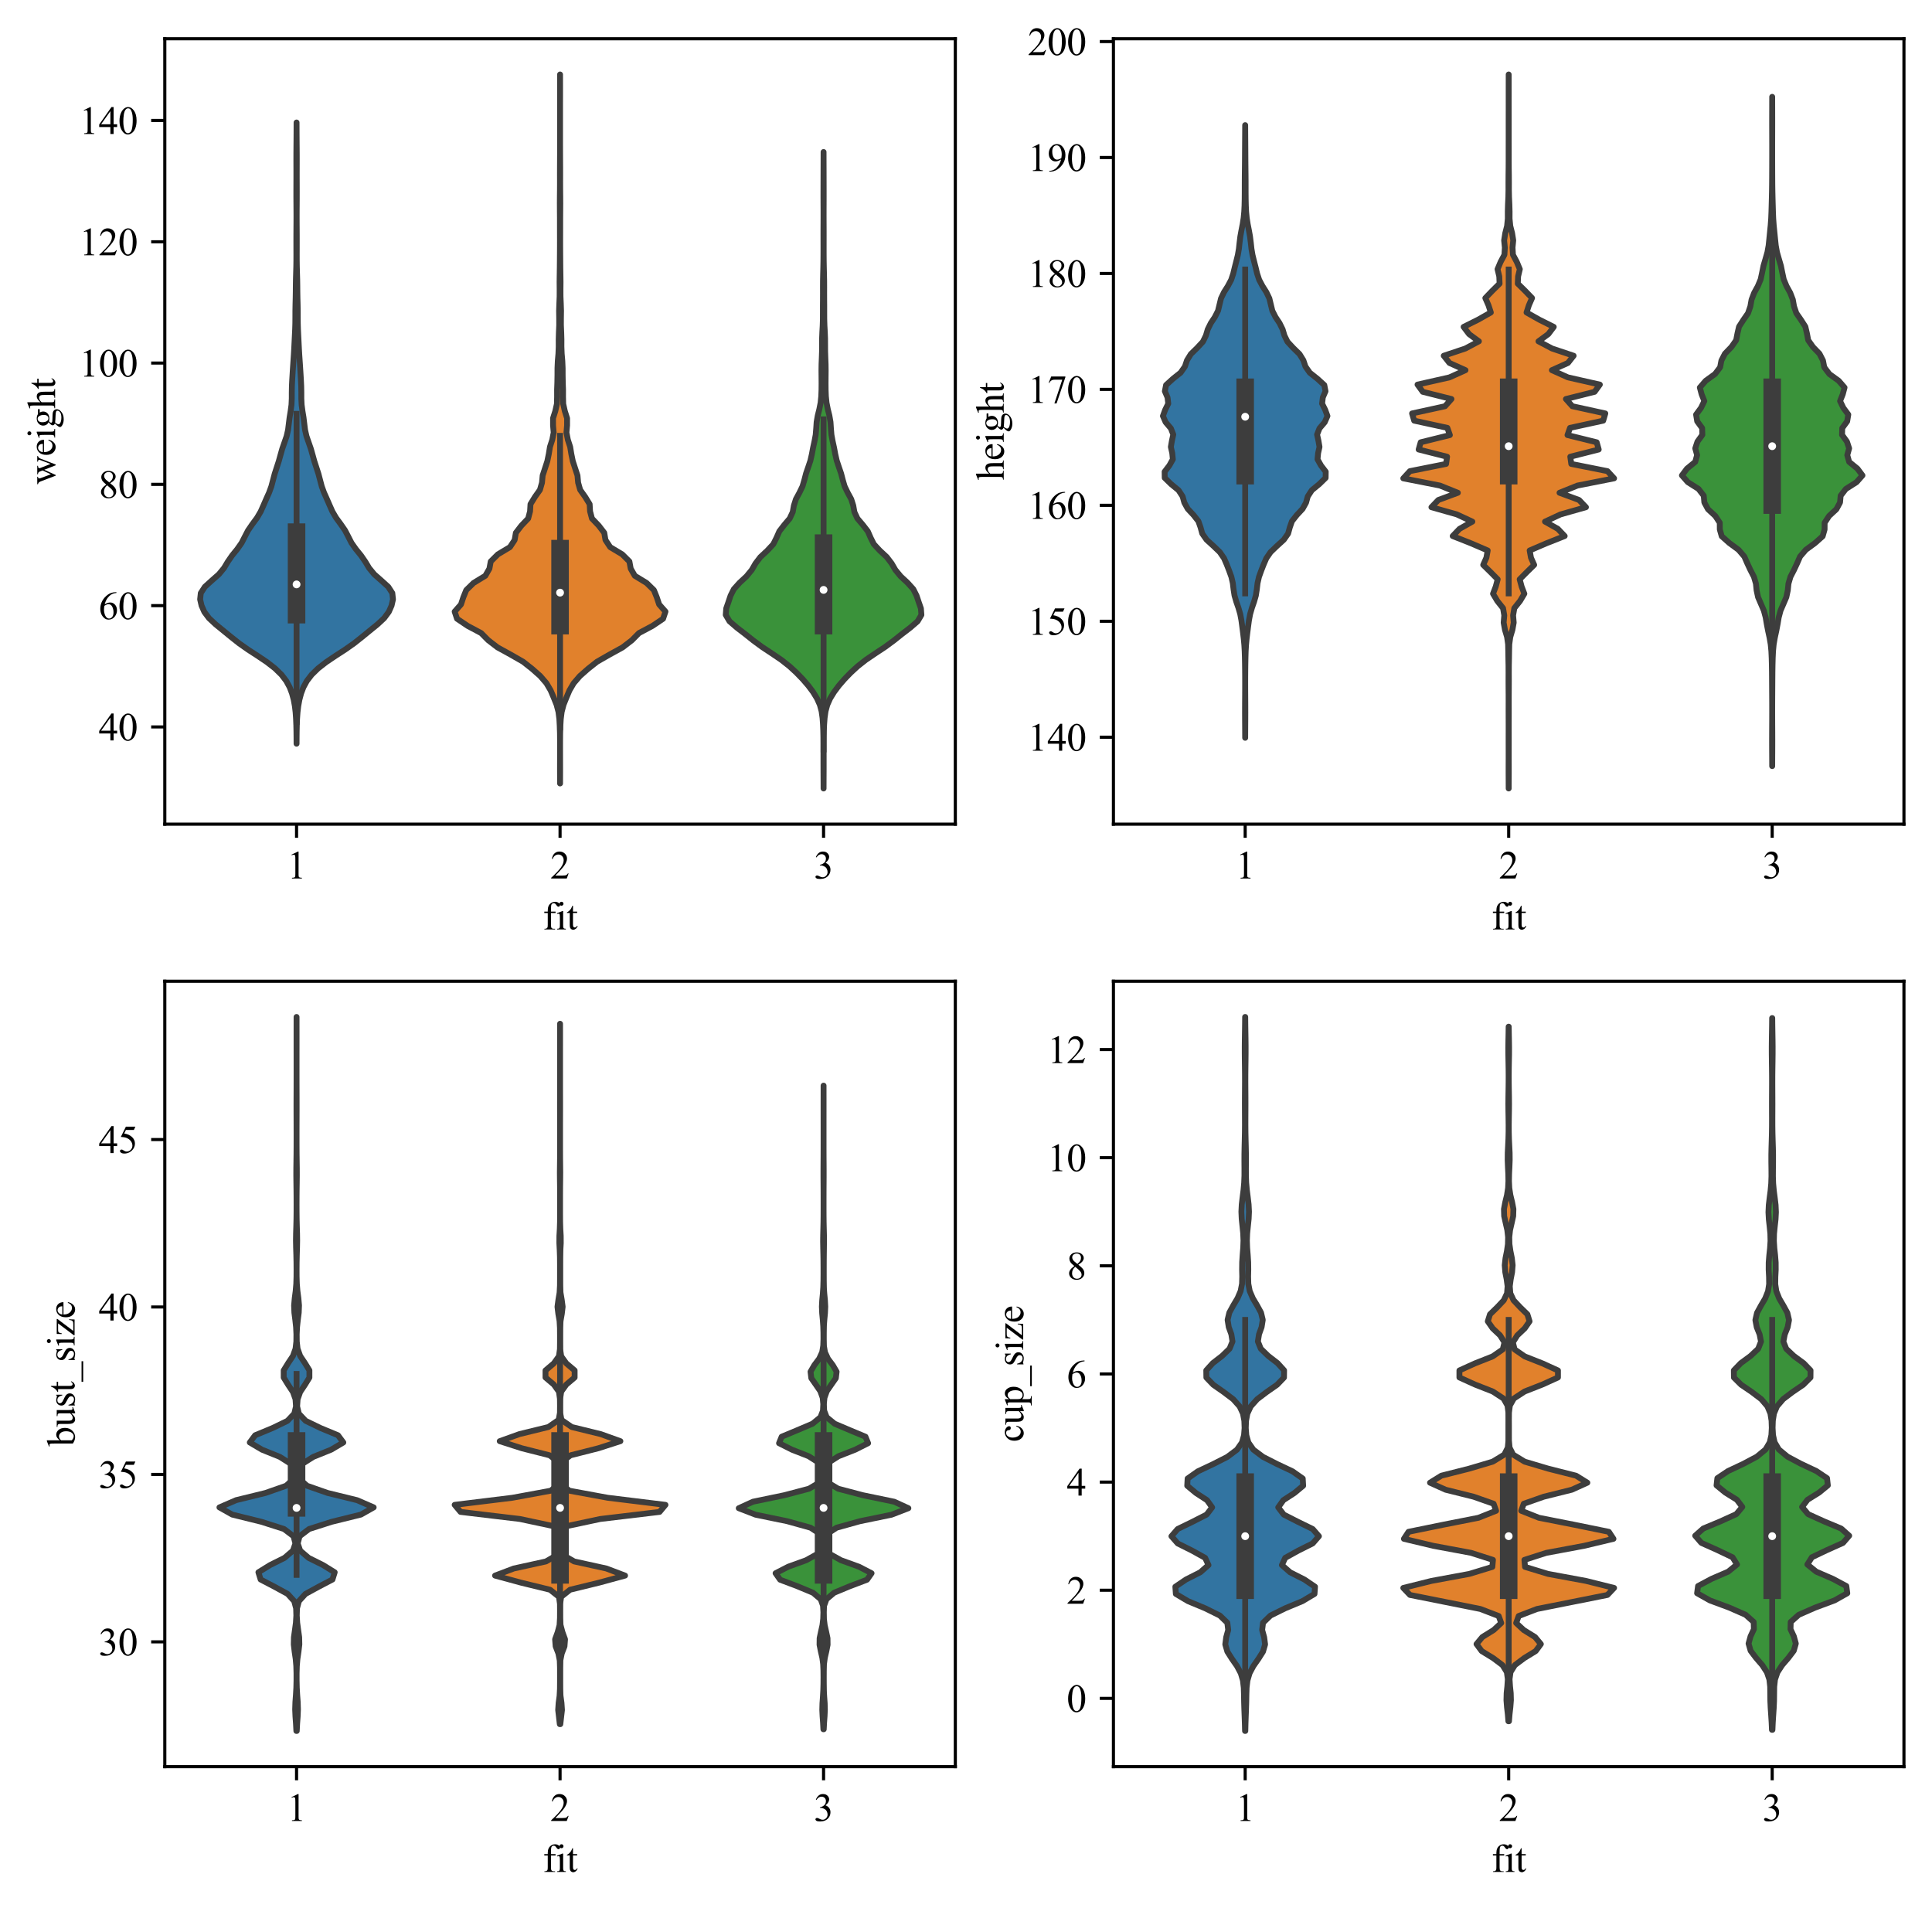 <?xml version="1.0" encoding="utf-8" standalone="no"?>
<!DOCTYPE svg PUBLIC "-//W3C//DTD SVG 1.1//EN"
  "http://www.w3.org/Graphics/SVG/1.1/DTD/svg11.dtd">
<svg xmlns:xlink="http://www.w3.org/1999/xlink" width="495.902pt" height="489.838pt" viewBox="0 0 495.902 489.838" xmlns="http://www.w3.org/2000/svg" version="1.1">
 <defs>
  <style type="text/css">*{stroke-linejoin: round; stroke-linecap: butt}</style>
 </defs>
 <g id="figure_1">
  <g id="patch_1">
   <path d="M 0 489.838 
L 495.902 489.838 
L 495.902 0 
L 0 0 
z
" style="fill: #ffffff"/>
  </g>
  <g id="axes_1">
   <g id="patch_2">
    <path d="M 42.302 211.552 
L 245.211 211.552 
L 245.211 9.952 
L 42.302 9.952 
z
" style="fill: #ffffff"/>
   </g>
   <g id="PolyCollection_1">
    <defs>
     <path id="m9a761bc6e9" d="M 76.123 -298.941 
L 76.116 -298.941 
L 76.109 -300.551 
L 76.09 -302.162 
L 76.054 -303.773 
L 75.988 -305.383 
L 75.875 -306.994 
L 75.686 -308.605 
L 75.391 -310.215 
L 74.964 -311.826 
L 74.355 -313.437 
L 73.479 -315.047 
L 72.244 -316.658 
L 70.593 -318.269 
L 68.527 -319.879 
L 66.133 -321.49 
L 63.651 -323.101 
L 61.362 -324.711 
L 59.329 -326.322 
L 57.359 -327.933 
L 55.378 -329.543 
L 53.65 -331.154 
L 52.452 -332.765 
L 51.737 -334.375 
L 51.369 -335.986 
L 51.539 -337.597 
L 52.577 -339.207 
L 54.353 -340.818 
L 56.183 -342.429 
L 57.503 -344.039 
L 58.471 -345.65 
L 59.58 -347.261 
L 60.888 -348.871 
L 62.019 -350.482 
L 62.841 -352.093 
L 63.681 -353.703 
L 64.793 -355.314 
L 65.978 -356.924 
L 66.922 -358.535 
L 67.637 -360.146 
L 68.338 -361.756 
L 69.061 -363.367 
L 69.65 -364.978 
L 70.076 -366.588 
L 70.5 -368.199 
L 71.022 -369.81 
L 71.548 -371.42 
L 71.994 -373.031 
L 72.449 -374.642 
L 73.009 -376.252 
L 73.568 -377.863 
L 73.938 -379.474 
L 74.135 -381.084 
L 74.336 -382.695 
L 74.601 -384.306 
L 74.815 -385.916 
L 74.892 -387.527 
L 74.894 -389.138 
L 74.925 -390.748 
L 75.004 -392.359 
L 75.101 -393.97 
L 75.203 -395.58 
L 75.312 -397.191 
L 75.421 -398.802 
L 75.515 -400.412 
L 75.594 -402.023 
L 75.674 -403.634 
L 75.752 -405.244 
L 75.802 -406.855 
L 75.814 -408.466 
L 75.817 -410.076 
L 75.845 -411.687 
L 75.887 -413.298 
L 75.915 -414.908 
L 75.929 -416.519 
L 75.955 -418.129 
L 76.001 -419.74 
L 76.047 -421.351 
L 76.07 -422.961 
L 76.073 -424.572 
L 76.069 -426.183 
L 76.066 -427.793 
L 76.068 -429.404 
L 76.076 -431.015 
L 76.087 -432.625 
L 76.093 -434.236 
L 76.088 -435.847 
L 76.076 -437.457 
L 76.065 -439.068 
L 76.064 -440.679 
L 76.068 -442.289 
L 76.074 -443.9 
L 76.075 -445.511 
L 76.071 -447.121 
L 76.067 -448.732 
L 76.07 -450.343 
L 76.081 -451.953 
L 76.095 -453.564 
L 76.106 -455.175 
L 76.114 -456.785 
L 76.118 -458.396 
L 76.122 -458.396 
L 76.122 -458.396 
L 76.126 -456.785 
L 76.133 -455.175 
L 76.145 -453.564 
L 76.158 -451.953 
L 76.169 -450.343 
L 76.172 -448.732 
L 76.168 -447.121 
L 76.164 -445.511 
L 76.165 -443.9 
L 76.171 -442.289 
L 76.176 -440.679 
L 76.174 -439.068 
L 76.164 -437.457 
L 76.152 -435.847 
L 76.147 -434.236 
L 76.152 -432.625 
L 76.163 -431.015 
L 76.172 -429.404 
L 76.174 -427.793 
L 76.171 -426.183 
L 76.166 -424.572 
L 76.169 -422.961 
L 76.193 -421.351 
L 76.238 -419.74 
L 76.285 -418.129 
L 76.311 -416.519 
L 76.325 -414.908 
L 76.352 -413.298 
L 76.395 -411.687 
L 76.422 -410.076 
L 76.426 -408.466 
L 76.438 -406.855 
L 76.488 -405.244 
L 76.565 -403.634 
L 76.645 -402.023 
L 76.725 -400.412 
L 76.818 -398.802 
L 76.927 -397.191 
L 77.037 -395.58 
L 77.139 -393.97 
L 77.236 -392.359 
L 77.315 -390.748 
L 77.345 -389.138 
L 77.347 -387.527 
L 77.424 -385.916 
L 77.638 -384.306 
L 77.904 -382.695 
L 78.104 -381.084 
L 78.301 -379.474 
L 78.672 -377.863 
L 79.23 -376.252 
L 79.79 -374.642 
L 80.245 -373.031 
L 80.692 -371.42 
L 81.218 -369.81 
L 81.739 -368.199 
L 82.164 -366.588 
L 82.589 -364.978 
L 83.178 -363.367 
L 83.901 -361.756 
L 84.603 -360.146 
L 85.318 -358.535 
L 86.262 -356.924 
L 87.446 -355.314 
L 88.558 -353.703 
L 89.398 -352.093 
L 90.22 -350.482 
L 91.351 -348.871 
L 92.659 -347.261 
L 93.768 -345.65 
L 94.736 -344.039 
L 96.057 -342.429 
L 97.886 -340.818 
L 99.663 -339.207 
L 100.7 -337.597 
L 100.871 -335.986 
L 100.503 -334.375 
L 99.787 -332.765 
L 98.59 -331.154 
L 96.862 -329.543 
L 94.88 -327.933 
L 92.911 -326.322 
L 90.878 -324.711 
L 88.589 -323.101 
L 86.106 -321.49 
L 83.713 -319.879 
L 81.646 -318.269 
L 79.996 -316.658 
L 78.76 -315.047 
L 77.884 -313.437 
L 77.275 -311.826 
L 76.848 -310.215 
L 76.554 -308.605 
L 76.365 -306.994 
L 76.251 -305.383 
L 76.186 -303.773 
L 76.149 -302.162 
L 76.131 -300.551 
L 76.123 -298.941 
z
" style="stroke: #3d3d3d; stroke-width: 1.5"/>
    </defs>
    <g clip-path="url(#pc474ca9337)">
     <use xlink:href="#m9a761bc6e9" x="0" y="489.838" style="fill: #3274a1; stroke: #3d3d3d; stroke-width: 1.5"/>
    </g>
   </g>
   <g id="PolyCollection_2">
    <defs>
     <path id="m3e6a95f235" d="M 143.758 -288.733 
L 143.754 -288.733 
L 143.748 -290.571 
L 143.742 -292.41 
L 143.746 -294.248 
L 143.751 -296.086 
L 143.752 -297.924 
L 143.751 -299.763 
L 143.734 -301.601 
L 143.682 -303.439 
L 143.575 -305.277 
L 143.344 -307.116 
L 142.861 -308.954 
L 142.119 -310.792 
L 141.338 -312.631 
L 140.257 -314.469 
L 138.671 -316.307 
L 136.595 -318.145 
L 134.265 -319.984 
L 131.054 -321.822 
L 127.711 -323.66 
L 125.321 -325.498 
L 123.502 -327.337 
L 120.047 -329.175 
L 117.312 -331.013 
L 116.702 -332.852 
L 118.324 -334.69 
L 118.933 -336.528 
L 119.674 -338.366 
L 121.554 -340.205 
L 124.571 -342.043 
L 125.623 -343.881 
L 125.961 -345.719 
L 127.811 -347.558 
L 130.888 -349.396 
L 132.1 -351.234 
L 132.411 -353.073 
L 133.823 -354.911 
L 135.571 -356.749 
L 136.056 -358.587 
L 136.164 -360.426 
L 137.29 -362.264 
L 138.594 -364.102 
L 139.118 -365.94 
L 139.285 -367.779 
L 139.887 -369.617 
L 140.485 -371.455 
L 140.864 -373.294 
L 141.164 -375.132 
L 141.76 -376.97 
L 142.114 -378.808 
L 141.956 -380.647 
L 141.954 -382.485 
L 142.537 -384.323 
L 142.948 -386.161 
L 142.994 -388 
L 142.99 -389.838 
L 143.057 -391.676 
L 143.089 -393.515 
L 143.095 -395.353 
L 143.176 -397.191 
L 143.336 -399.029 
L 143.408 -400.868 
L 143.403 -402.706 
L 143.456 -404.544 
L 143.536 -406.382 
L 143.531 -408.221 
L 143.503 -410.059 
L 143.566 -411.897 
L 143.644 -413.736 
L 143.65 -415.574 
L 143.633 -417.412 
L 143.657 -419.25 
L 143.687 -421.089 
L 143.704 -422.927 
L 143.717 -424.765 
L 143.728 -426.603 
L 143.73 -428.442 
L 143.725 -430.28 
L 143.722 -432.118 
L 143.721 -433.957 
L 143.708 -435.795 
L 143.697 -437.633 
L 143.708 -439.471 
L 143.728 -441.31 
L 143.733 -443.148 
L 143.728 -444.986 
L 143.731 -446.824 
L 143.741 -448.663 
L 143.749 -450.501 
L 143.754 -452.339 
L 143.756 -454.178 
L 143.756 -456.016 
L 143.756 -457.854 
L 143.756 -459.692 
L 143.756 -461.531 
L 143.755 -463.369 
L 143.751 -465.207 
L 143.749 -467.045 
L 143.752 -468.884 
L 143.755 -470.722 
L 143.757 -470.722 
L 143.757 -470.722 
L 143.76 -468.884 
L 143.763 -467.045 
L 143.761 -465.207 
L 143.757 -463.369 
L 143.756 -461.531 
L 143.756 -459.692 
L 143.756 -457.854 
L 143.756 -456.016 
L 143.756 -454.178 
L 143.758 -452.339 
L 143.763 -450.501 
L 143.771 -448.663 
L 143.781 -446.824 
L 143.784 -444.986 
L 143.779 -443.148 
L 143.785 -441.31 
L 143.804 -439.471 
L 143.816 -437.633 
L 143.804 -435.795 
L 143.791 -433.957 
L 143.79 -432.118 
L 143.787 -430.28 
L 143.782 -428.442 
L 143.784 -426.603 
L 143.795 -424.765 
L 143.809 -422.927 
L 143.825 -421.089 
L 143.855 -419.25 
L 143.879 -417.412 
L 143.862 -415.574 
L 143.868 -413.736 
L 143.947 -411.897 
L 144.009 -410.059 
L 143.981 -408.221 
L 143.977 -406.382 
L 144.056 -404.544 
L 144.109 -402.706 
L 144.104 -400.868 
L 144.176 -399.029 
L 144.336 -397.191 
L 144.417 -395.353 
L 144.423 -393.515 
L 144.455 -391.676 
L 144.522 -389.838 
L 144.518 -388 
L 144.564 -386.161 
L 144.975 -384.323 
L 145.559 -382.485 
L 145.556 -380.647 
L 145.398 -378.808 
L 145.752 -376.97 
L 146.348 -375.132 
L 146.648 -373.294 
L 147.027 -371.455 
L 147.625 -369.617 
L 148.227 -367.779 
L 148.394 -365.94 
L 148.918 -364.102 
L 150.223 -362.264 
L 151.348 -360.426 
L 151.456 -358.587 
L 151.941 -356.749 
L 153.689 -354.911 
L 155.101 -353.073 
L 155.412 -351.234 
L 156.624 -349.396 
L 159.701 -347.558 
L 161.551 -345.719 
L 161.889 -343.881 
L 162.941 -342.043 
L 165.958 -340.205 
L 167.839 -338.366 
L 168.579 -336.528 
L 169.189 -334.69 
L 170.811 -332.852 
L 170.2 -331.013 
L 167.466 -329.175 
L 164.01 -327.337 
L 162.191 -325.498 
L 159.801 -323.66 
L 156.458 -321.822 
L 153.247 -319.984 
L 150.917 -318.145 
L 148.841 -316.307 
L 147.255 -314.469 
L 146.174 -312.631 
L 145.393 -310.792 
L 144.652 -308.954 
L 144.168 -307.116 
L 143.937 -305.277 
L 143.831 -303.439 
L 143.778 -301.601 
L 143.761 -299.763 
L 143.76 -297.924 
L 143.761 -296.086 
L 143.767 -294.248 
L 143.771 -292.41 
L 143.765 -290.571 
L 143.758 -288.733 
z
" style="stroke: #3d3d3d; stroke-width: 1.5"/>
    </defs>
    <g clip-path="url(#pc474ca9337)">
     <use xlink:href="#m3e6a95f235" x="0" y="489.838" style="fill: #e1812c; stroke: #3d3d3d; stroke-width: 1.5"/>
    </g>
   </g>
   <g id="PolyCollection_3">
    <defs>
     <path id="m411a76d773" d="M 211.396 -287.449 
L 211.389 -287.449 
L 211.383 -289.1 
L 211.373 -290.75 
L 211.366 -292.4 
L 211.363 -294.05 
L 211.363 -295.7 
L 211.364 -297.351 
L 211.367 -299.001 
L 211.359 -300.651 
L 211.323 -302.301 
L 211.247 -303.952 
L 211.122 -305.602 
L 210.892 -307.252 
L 210.447 -308.902 
L 209.71 -310.553 
L 208.698 -312.203 
L 207.464 -313.853 
L 206.04 -315.503 
L 204.445 -317.154 
L 202.657 -318.804 
L 200.562 -320.454 
L 198.131 -322.104 
L 195.632 -323.755 
L 193.389 -325.405 
L 191.321 -327.055 
L 189.17 -328.705 
L 187.256 -330.356 
L 186.282 -332.006 
L 186.405 -333.656 
L 186.977 -335.306 
L 187.527 -336.957 
L 188.356 -338.607 
L 189.838 -340.257 
L 191.615 -341.907 
L 192.968 -343.558 
L 193.921 -345.208 
L 195.179 -346.858 
L 196.951 -348.508 
L 198.49 -350.159 
L 199.315 -351.809 
L 200.038 -353.459 
L 201.311 -355.109 
L 202.709 -356.759 
L 203.479 -358.41 
L 203.771 -360.06 
L 204.295 -361.71 
L 205.192 -363.36 
L 205.989 -365.011 
L 206.471 -366.661 
L 206.898 -368.311 
L 207.466 -369.961 
L 208.017 -371.612 
L 208.393 -373.262 
L 208.7 -374.912 
L 209.062 -376.562 
L 209.369 -378.213 
L 209.505 -379.863 
L 209.614 -381.513 
L 209.9 -383.163 
L 210.309 -384.814 
L 210.634 -386.464 
L 210.799 -388.114 
L 210.862 -389.764 
L 210.877 -391.415 
L 210.865 -393.065 
L 210.85 -394.715 
L 210.871 -396.365 
L 210.936 -398.016 
L 210.992 -399.666 
L 211.001 -401.316 
L 211.009 -402.966 
L 211.074 -404.617 
L 211.166 -406.267 
L 211.217 -407.917 
L 211.222 -409.567 
L 211.222 -411.218 
L 211.235 -412.868 
L 211.241 -414.518 
L 211.237 -416.168 
L 211.245 -417.818 
L 211.279 -419.469 
L 211.321 -421.119 
L 211.35 -422.769 
L 211.363 -424.419 
L 211.366 -426.07 
L 211.364 -427.72 
L 211.361 -429.37 
L 211.363 -431.02 
L 211.371 -432.671 
L 211.377 -434.321 
L 211.375 -435.971 
L 211.368 -437.621 
L 211.363 -439.272 
L 211.364 -440.922 
L 211.368 -442.572 
L 211.372 -444.222 
L 211.376 -445.873 
L 211.382 -447.523 
L 211.387 -449.173 
L 211.391 -450.823 
L 211.394 -450.823 
L 211.394 -450.823 
L 211.397 -449.173 
L 211.403 -447.523 
L 211.409 -445.873 
L 211.413 -444.222 
L 211.417 -442.572 
L 211.421 -440.922 
L 211.422 -439.272 
L 211.417 -437.621 
L 211.41 -435.971 
L 211.408 -434.321 
L 211.414 -432.671 
L 211.422 -431.02 
L 211.424 -429.37 
L 211.421 -427.72 
L 211.419 -426.07 
L 211.422 -424.419 
L 211.435 -422.769 
L 211.464 -421.119 
L 211.506 -419.469 
L 211.54 -417.818 
L 211.548 -416.168 
L 211.544 -414.518 
L 211.55 -412.868 
L 211.563 -411.218 
L 211.563 -409.567 
L 211.568 -407.917 
L 211.619 -406.267 
L 211.711 -404.617 
L 211.775 -402.966 
L 211.784 -401.316 
L 211.793 -399.666 
L 211.848 -398.016 
L 211.914 -396.365 
L 211.935 -394.715 
L 211.92 -393.065 
L 211.908 -391.415 
L 211.923 -389.764 
L 211.986 -388.114 
L 212.151 -386.464 
L 212.476 -384.814 
L 212.885 -383.163 
L 213.171 -381.513 
L 213.28 -379.863 
L 213.416 -378.213 
L 213.723 -376.562 
L 214.085 -374.912 
L 214.392 -373.262 
L 214.768 -371.612 
L 215.319 -369.961 
L 215.887 -368.311 
L 216.314 -366.661 
L 216.796 -365.011 
L 217.593 -363.36 
L 218.49 -361.71 
L 219.014 -360.06 
L 219.306 -358.41 
L 220.076 -356.759 
L 221.474 -355.109 
L 222.747 -353.459 
L 223.47 -351.809 
L 224.295 -350.159 
L 225.834 -348.508 
L 227.606 -346.858 
L 228.864 -345.208 
L 229.817 -343.558 
L 231.17 -341.907 
L 232.947 -340.257 
L 234.429 -338.607 
L 235.257 -336.957 
L 235.807 -335.306 
L 236.38 -333.656 
L 236.503 -332.006 
L 235.529 -330.356 
L 233.615 -328.705 
L 231.464 -327.055 
L 229.396 -325.405 
L 227.153 -323.755 
L 224.654 -322.104 
L 222.223 -320.454 
L 220.128 -318.804 
L 218.34 -317.154 
L 216.745 -315.503 
L 215.321 -313.853 
L 214.087 -312.203 
L 213.075 -310.553 
L 212.338 -308.902 
L 211.893 -307.252 
L 211.663 -305.602 
L 211.538 -303.952 
L 211.462 -302.301 
L 211.426 -300.651 
L 211.418 -299.001 
L 211.421 -297.351 
L 211.422 -295.7 
L 211.421 -294.05 
L 211.419 -292.4 
L 211.411 -290.75 
L 211.402 -289.1 
L 211.396 -287.449 
z
" style="stroke: #3d3d3d; stroke-width: 1.5"/>
    </defs>
    <g clip-path="url(#pc474ca9337)">
     <use xlink:href="#m411a76d773" x="0" y="489.838" style="fill: #3a923a; stroke: #3d3d3d; stroke-width: 1.5"/>
    </g>
   </g>
   <g id="matplotlib.axis_1">
    <g id="xtick_1">
     <g id="line2d_1">
      <defs>
       <path id="me37b05cb78" d="M 0 0 
L 0 3.5 
" style="stroke: #000000; stroke-width: 0.8"/>
      </defs>
      <g>
       <use xlink:href="#me37b05cb78" x="76.12" y="211.552" style="stroke: #000000; stroke-width: 0.8"/>
      </g>
     </g>
     <g id="text_1">
      <!-- 1 -->
      <g transform="translate(73.62 225.496) scale(0.1 -0.1)">
       <defs>
        <path id="TimesNewRomanPSMT-31" d="M 750 3822 
L 1781 4325 
L 1884 4325 
L 1884 747 
Q 1884 391 1914 303 
Q 1944 216 2037 169 
Q 2131 122 2419 116 
L 2419 0 
L 825 0 
L 825 116 
Q 1125 122 1212 167 
Q 1300 213 1334 289 
Q 1369 366 1369 747 
L 1369 3034 
Q 1369 3497 1338 3628 
Q 1316 3728 1258 3775 
Q 1200 3822 1119 3822 
Q 1003 3822 797 3725 
L 750 3822 
z
" transform="scale(0.016)"/>
       </defs>
       <use xlink:href="#TimesNewRomanPSMT-31"/>
      </g>
     </g>
    </g>
    <g id="xtick_2">
     <g id="line2d_2">
      <g>
       <use xlink:href="#me37b05cb78" x="143.756" y="211.552" style="stroke: #000000; stroke-width: 0.8"/>
      </g>
     </g>
     <g id="text_2">
      <!-- 2 -->
      <g transform="translate(141.256 225.496) scale(0.1 -0.1)">
       <defs>
        <path id="TimesNewRomanPSMT-32" d="M 2934 816 
L 2638 0 
L 138 0 
L 138 116 
Q 1241 1122 1691 1759 
Q 2141 2397 2141 2925 
Q 2141 3328 1894 3587 
Q 1647 3847 1303 3847 
Q 991 3847 742 3664 
Q 494 3481 375 3128 
L 259 3128 
Q 338 3706 661 4015 
Q 984 4325 1469 4325 
Q 1984 4325 2329 3994 
Q 2675 3663 2675 3213 
Q 2675 2891 2525 2569 
Q 2294 2063 1775 1497 
Q 997 647 803 472 
L 1909 472 
Q 2247 472 2383 497 
Q 2519 522 2628 598 
Q 2738 675 2819 816 
L 2934 816 
z
" transform="scale(0.016)"/>
       </defs>
       <use xlink:href="#TimesNewRomanPSMT-32"/>
      </g>
     </g>
    </g>
    <g id="xtick_3">
     <g id="line2d_3">
      <g>
       <use xlink:href="#me37b05cb78" x="211.392" y="211.552" style="stroke: #000000; stroke-width: 0.8"/>
      </g>
     </g>
     <g id="text_3">
      <!-- 3 -->
      <g transform="translate(208.892 225.496) scale(0.1 -0.1)">
       <defs>
        <path id="TimesNewRomanPSMT-33" d="M 325 3431 
Q 506 3859 782 4092 
Q 1059 4325 1472 4325 
Q 1981 4325 2253 3994 
Q 2459 3747 2459 3466 
Q 2459 3003 1878 2509 
Q 2269 2356 2469 2072 
Q 2669 1788 2669 1403 
Q 2669 853 2319 450 
Q 1863 -75 997 -75 
Q 569 -75 414 31 
Q 259 138 259 259 
Q 259 350 332 419 
Q 406 488 509 488 
Q 588 488 669 463 
Q 722 447 909 348 
Q 1097 250 1169 231 
Q 1284 197 1416 197 
Q 1734 197 1970 444 
Q 2206 691 2206 1028 
Q 2206 1275 2097 1509 
Q 2016 1684 1919 1775 
Q 1784 1900 1550 2001 
Q 1316 2103 1072 2103 
L 972 2103 
L 972 2197 
Q 1219 2228 1467 2375 
Q 1716 2522 1828 2728 
Q 1941 2934 1941 3181 
Q 1941 3503 1739 3701 
Q 1538 3900 1238 3900 
Q 753 3900 428 3381 
L 325 3431 
z
" transform="scale(0.016)"/>
       </defs>
       <use xlink:href="#TimesNewRomanPSMT-33"/>
      </g>
     </g>
    </g>
    <g id="text_4">
     <!-- fit -->
     <g transform="translate(139.313 238.578) scale(0.1 -0.1)">
      <defs>
       <path id="TimesNewRomanPSMT-66" d="M 1319 2638 
L 1319 756 
Q 1319 356 1406 250 
Q 1522 113 1716 113 
L 1975 113 
L 1975 0 
L 266 0 
L 266 113 
L 394 113 
Q 519 113 622 175 
Q 725 238 764 344 
Q 803 450 803 756 
L 803 2638 
L 247 2638 
L 247 2863 
L 803 2863 
L 803 3050 
Q 803 3478 940 3775 
Q 1078 4072 1361 4255 
Q 1644 4438 1997 4438 
Q 2325 4438 2600 4225 
Q 2781 4084 2781 3909 
Q 2781 3816 2700 3733 
Q 2619 3650 2525 3650 
Q 2453 3650 2373 3701 
Q 2294 3753 2178 3923 
Q 2063 4094 1966 4153 
Q 1869 4213 1750 4213 
Q 1606 4213 1506 4136 
Q 1406 4059 1362 3898 
Q 1319 3738 1319 3069 
L 1319 2863 
L 2056 2863 
L 2056 2638 
L 1319 2638 
z
" transform="scale(0.016)"/>
       <path id="TimesNewRomanPSMT-69" d="M 928 4444 
Q 1059 4444 1151 4351 
Q 1244 4259 1244 4128 
Q 1244 3997 1151 3903 
Q 1059 3809 928 3809 
Q 797 3809 703 3903 
Q 609 3997 609 4128 
Q 609 4259 701 4351 
Q 794 4444 928 4444 
z
M 1188 2947 
L 1188 647 
Q 1188 378 1227 289 
Q 1266 200 1342 156 
Q 1419 113 1622 113 
L 1622 0 
L 231 0 
L 231 113 
Q 441 113 512 153 
Q 584 194 626 287 
Q 669 381 669 647 
L 669 1750 
Q 669 2216 641 2353 
Q 619 2453 572 2492 
Q 525 2531 444 2531 
Q 356 2531 231 2484 
L 188 2597 
L 1050 2947 
L 1188 2947 
z
" transform="scale(0.016)"/>
       <path id="TimesNewRomanPSMT-74" d="M 1031 3803 
L 1031 2863 
L 1700 2863 
L 1700 2644 
L 1031 2644 
L 1031 788 
Q 1031 509 1111 412 
Q 1191 316 1316 316 
Q 1419 316 1516 380 
Q 1613 444 1666 569 
L 1788 569 
Q 1678 263 1478 108 
Q 1278 -47 1066 -47 
Q 922 -47 784 33 
Q 647 113 581 261 
Q 516 409 516 719 
L 516 2644 
L 63 2644 
L 63 2747 
Q 234 2816 414 2980 
Q 594 3144 734 3369 
Q 806 3488 934 3803 
L 1031 3803 
z
" transform="scale(0.016)"/>
      </defs>
      <use xlink:href="#TimesNewRomanPSMT-66"/>
      <use xlink:href="#TimesNewRomanPSMT-69" x="33.301"/>
      <use xlink:href="#TimesNewRomanPSMT-74" x="61.084"/>
     </g>
    </g>
   </g>
   <g id="matplotlib.axis_2">
    <g id="ytick_1">
     <g id="line2d_4">
      <defs>
       <path id="m46e74eaf6f" d="M 0 0 
L -3.5 0 
" style="stroke: #000000; stroke-width: 0.8"/>
      </defs>
      <g>
       <use xlink:href="#m46e74eaf6f" x="42.302" y="186.589" style="stroke: #000000; stroke-width: 0.8"/>
      </g>
     </g>
     <g id="text_5">
      <!-- 40 -->
      <g transform="translate(25.302 190.061) scale(0.1 -0.1)">
       <defs>
        <path id="TimesNewRomanPSMT-34" d="M 2978 1563 
L 2978 1119 
L 2409 1119 
L 2409 0 
L 1894 0 
L 1894 1119 
L 100 1119 
L 100 1519 
L 2066 4325 
L 2409 4325 
L 2409 1563 
L 2978 1563 
z
M 1894 1563 
L 1894 3666 
L 406 1563 
L 1894 1563 
z
" transform="scale(0.016)"/>
        <path id="TimesNewRomanPSMT-30" d="M 231 2094 
Q 231 2819 450 3342 
Q 669 3866 1031 4122 
Q 1313 4325 1613 4325 
Q 2100 4325 2488 3828 
Q 2972 3213 2972 2159 
Q 2972 1422 2759 906 
Q 2547 391 2217 158 
Q 1888 -75 1581 -75 
Q 975 -75 572 641 
Q 231 1244 231 2094 
z
M 844 2016 
Q 844 1141 1059 588 
Q 1238 122 1591 122 
Q 1759 122 1940 273 
Q 2122 425 2216 781 
Q 2359 1319 2359 2297 
Q 2359 3022 2209 3506 
Q 2097 3866 1919 4016 
Q 1791 4119 1609 4119 
Q 1397 4119 1231 3928 
Q 1006 3669 925 3112 
Q 844 2556 844 2016 
z
" transform="scale(0.016)"/>
       </defs>
       <use xlink:href="#TimesNewRomanPSMT-34"/>
       <use xlink:href="#TimesNewRomanPSMT-30" x="50"/>
      </g>
     </g>
    </g>
    <g id="ytick_2">
     <g id="line2d_5">
      <g>
       <use xlink:href="#m46e74eaf6f" x="42.302" y="155.456" style="stroke: #000000; stroke-width: 0.8"/>
      </g>
     </g>
     <g id="text_6">
      <!-- 60 -->
      <g transform="translate(25.302 158.928) scale(0.1 -0.1)">
       <defs>
        <path id="TimesNewRomanPSMT-36" d="M 2869 4325 
L 2869 4209 
Q 2456 4169 2195 4045 
Q 1934 3922 1679 3669 
Q 1425 3416 1258 3105 
Q 1091 2794 978 2366 
Q 1428 2675 1881 2675 
Q 2316 2675 2634 2325 
Q 2953 1975 2953 1425 
Q 2953 894 2631 456 
Q 2244 -75 1606 -75 
Q 1172 -75 869 213 
Q 275 772 275 1663 
Q 275 2231 503 2743 
Q 731 3256 1154 3653 
Q 1578 4050 1965 4187 
Q 2353 4325 2688 4325 
L 2869 4325 
z
M 925 2138 
Q 869 1716 869 1456 
Q 869 1156 980 804 
Q 1091 453 1309 247 
Q 1469 100 1697 100 
Q 1969 100 2183 356 
Q 2397 613 2397 1088 
Q 2397 1622 2184 2012 
Q 1972 2403 1581 2403 
Q 1463 2403 1327 2353 
Q 1191 2303 925 2138 
z
" transform="scale(0.016)"/>
       </defs>
       <use xlink:href="#TimesNewRomanPSMT-36"/>
       <use xlink:href="#TimesNewRomanPSMT-30" x="50"/>
      </g>
     </g>
    </g>
    <g id="ytick_3">
     <g id="line2d_6">
      <g>
       <use xlink:href="#m46e74eaf6f" x="42.302" y="124.324" style="stroke: #000000; stroke-width: 0.8"/>
      </g>
     </g>
     <g id="text_7">
      <!-- 80 -->
      <g transform="translate(25.302 127.795) scale(0.1 -0.1)">
       <defs>
        <path id="TimesNewRomanPSMT-38" d="M 1228 2134 
Q 725 2547 579 2797 
Q 434 3047 434 3316 
Q 434 3728 753 4026 
Q 1072 4325 1600 4325 
Q 2113 4325 2425 4047 
Q 2738 3769 2738 3413 
Q 2738 3175 2569 2928 
Q 2400 2681 1866 2347 
Q 2416 1922 2594 1678 
Q 2831 1359 2831 1006 
Q 2831 559 2490 242 
Q 2150 -75 1597 -75 
Q 994 -75 656 303 
Q 388 606 388 966 
Q 388 1247 577 1523 
Q 766 1800 1228 2134 
z
M 1719 2469 
Q 2094 2806 2194 3001 
Q 2294 3197 2294 3444 
Q 2294 3772 2109 3958 
Q 1925 4144 1606 4144 
Q 1288 4144 1088 3959 
Q 888 3775 888 3528 
Q 888 3366 970 3203 
Q 1053 3041 1206 2894 
L 1719 2469 
z
M 1375 2016 
Q 1116 1797 991 1539 
Q 866 1281 866 981 
Q 866 578 1086 336 
Q 1306 94 1647 94 
Q 1984 94 2187 284 
Q 2391 475 2391 747 
Q 2391 972 2272 1150 
Q 2050 1481 1375 2016 
z
" transform="scale(0.016)"/>
       </defs>
       <use xlink:href="#TimesNewRomanPSMT-38"/>
       <use xlink:href="#TimesNewRomanPSMT-30" x="50"/>
      </g>
     </g>
    </g>
    <g id="ytick_4">
     <g id="line2d_7">
      <g>
       <use xlink:href="#m46e74eaf6f" x="42.302" y="93.191" style="stroke: #000000; stroke-width: 0.8"/>
      </g>
     </g>
     <g id="text_8">
      <!-- 100 -->
      <g transform="translate(20.302 96.663) scale(0.1 -0.1)">
       <use xlink:href="#TimesNewRomanPSMT-31"/>
       <use xlink:href="#TimesNewRomanPSMT-30" x="50"/>
       <use xlink:href="#TimesNewRomanPSMT-30" x="100"/>
      </g>
     </g>
    </g>
    <g id="ytick_5">
     <g id="line2d_8">
      <g>
       <use xlink:href="#m46e74eaf6f" x="42.302" y="62.058" style="stroke: #000000; stroke-width: 0.8"/>
      </g>
     </g>
     <g id="text_9">
      <!-- 120 -->
      <g transform="translate(20.302 65.53) scale(0.1 -0.1)">
       <use xlink:href="#TimesNewRomanPSMT-31"/>
       <use xlink:href="#TimesNewRomanPSMT-32" x="50"/>
       <use xlink:href="#TimesNewRomanPSMT-30" x="100"/>
      </g>
     </g>
    </g>
    <g id="ytick_6">
     <g id="line2d_9">
      <g>
       <use xlink:href="#m46e74eaf6f" x="42.302" y="30.925" style="stroke: #000000; stroke-width: 0.8"/>
      </g>
     </g>
     <g id="text_10">
      <!-- 140 -->
      <g transform="translate(20.302 34.397) scale(0.1 -0.1)">
       <use xlink:href="#TimesNewRomanPSMT-31"/>
       <use xlink:href="#TimesNewRomanPSMT-34" x="50"/>
       <use xlink:href="#TimesNewRomanPSMT-30" x="100"/>
      </g>
     </g>
    </g>
    <g id="text_11">
     <!-- weight -->
     <g transform="translate(14.144 124.361) rotate(-90) scale(0.1 -0.1)">
      <defs>
       <path id="TimesNewRomanPSMT-77" d="M 41 2863 
L 1241 2863 
L 1241 2747 
Q 1075 2734 1023 2687 
Q 972 2641 972 2553 
Q 972 2456 1025 2319 
L 1638 672 
L 2253 2013 
L 2091 2434 
Q 2016 2622 1894 2694 
Q 1825 2738 1638 2747 
L 1638 2863 
L 3000 2863 
L 3000 2747 
Q 2775 2738 2681 2666 
Q 2619 2616 2619 2506 
Q 2619 2444 2644 2378 
L 3294 734 
L 3897 2319 
Q 3959 2488 3959 2588 
Q 3959 2647 3898 2694 
Q 3838 2741 3659 2747 
L 3659 2863 
L 4563 2863 
L 4563 2747 
Q 4291 2706 4163 2378 
L 3206 -88 
L 3078 -88 
L 2363 1741 
L 1528 -88 
L 1413 -88 
L 494 2319 
Q 403 2547 315 2626 
Q 228 2706 41 2747 
L 41 2863 
z
" transform="scale(0.016)"/>
       <path id="TimesNewRomanPSMT-65" d="M 681 1784 
Q 678 1147 991 784 
Q 1303 422 1725 422 
Q 2006 422 2214 576 
Q 2422 731 2563 1106 
L 2659 1044 
Q 2594 616 2278 264 
Q 1963 -88 1488 -88 
Q 972 -88 605 314 
Q 238 716 238 1394 
Q 238 2128 614 2539 
Q 991 2950 1559 2950 
Q 2041 2950 2350 2633 
Q 2659 2316 2659 1784 
L 681 1784 
z
M 681 1966 
L 2006 1966 
Q 1991 2241 1941 2353 
Q 1863 2528 1708 2628 
Q 1553 2728 1384 2728 
Q 1125 2728 920 2526 
Q 716 2325 681 1966 
z
" transform="scale(0.016)"/>
       <path id="TimesNewRomanPSMT-67" d="M 966 1044 
Q 703 1172 562 1401 
Q 422 1631 422 1909 
Q 422 2334 742 2640 
Q 1063 2947 1563 2947 
Q 1972 2947 2272 2747 
L 2878 2747 
Q 3013 2747 3034 2739 
Q 3056 2731 3066 2713 
Q 3084 2684 3084 2613 
Q 3084 2531 3069 2500 
Q 3059 2484 3036 2475 
Q 3013 2466 2878 2466 
L 2506 2466 
Q 2681 2241 2681 1891 
Q 2681 1491 2375 1206 
Q 2069 922 1553 922 
Q 1341 922 1119 984 
Q 981 866 932 777 
Q 884 688 884 625 
Q 884 572 936 522 
Q 988 472 1138 450 
Q 1225 438 1575 428 
Q 2219 413 2409 384 
Q 2700 344 2873 169 
Q 3047 -6 3047 -263 
Q 3047 -616 2716 -925 
Q 2228 -1381 1444 -1381 
Q 841 -1381 425 -1109 
Q 191 -953 191 -784 
Q 191 -709 225 -634 
Q 278 -519 444 -313 
Q 466 -284 763 25 
Q 600 122 533 198 
Q 466 275 466 372 
Q 466 481 555 628 
Q 644 775 966 1044 
z
M 1509 2797 
Q 1278 2797 1122 2612 
Q 966 2428 966 2047 
Q 966 1553 1178 1281 
Q 1341 1075 1591 1075 
Q 1828 1075 1981 1253 
Q 2134 1431 2134 1813 
Q 2134 2309 1919 2591 
Q 1759 2797 1509 2797 
z
M 934 0 
Q 788 -159 713 -296 
Q 638 -434 638 -550 
Q 638 -700 819 -813 
Q 1131 -1006 1722 -1006 
Q 2284 -1006 2551 -807 
Q 2819 -609 2819 -384 
Q 2819 -222 2659 -153 
Q 2497 -84 2016 -72 
Q 1313 -53 934 0 
z
" transform="scale(0.016)"/>
       <path id="TimesNewRomanPSMT-68" d="M 1041 4444 
L 1041 2350 
Q 1388 2731 1591 2839 
Q 1794 2947 1997 2947 
Q 2241 2947 2416 2812 
Q 2591 2678 2675 2391 
Q 2734 2191 2734 1659 
L 2734 647 
Q 2734 375 2778 275 
Q 2809 200 2884 156 
Q 2959 113 3159 113 
L 3159 0 
L 1753 0 
L 1753 113 
L 1819 113 
Q 2019 113 2097 173 
Q 2175 234 2206 353 
Q 2216 403 2216 647 
L 2216 1659 
Q 2216 2128 2167 2275 
Q 2119 2422 2012 2495 
Q 1906 2569 1756 2569 
Q 1603 2569 1437 2487 
Q 1272 2406 1041 2159 
L 1041 647 
Q 1041 353 1073 281 
Q 1106 209 1195 161 
Q 1284 113 1503 113 
L 1503 0 
L 84 0 
L 84 113 
Q 275 113 384 172 
Q 447 203 484 290 
Q 522 378 522 647 
L 522 3238 
Q 522 3728 498 3840 
Q 475 3953 426 3993 
Q 378 4034 297 4034 
Q 231 4034 84 3984 
L 41 4094 
L 897 4444 
L 1041 4444 
z
" transform="scale(0.016)"/>
      </defs>
      <use xlink:href="#TimesNewRomanPSMT-77"/>
      <use xlink:href="#TimesNewRomanPSMT-65" x="72.217"/>
      <use xlink:href="#TimesNewRomanPSMT-69" x="116.602"/>
      <use xlink:href="#TimesNewRomanPSMT-67" x="144.385"/>
      <use xlink:href="#TimesNewRomanPSMT-68" x="194.385"/>
      <use xlink:href="#TimesNewRomanPSMT-74" x="244.385"/>
     </g>
    </g>
   </g>
   <g id="line2d_10">
    <path d="M 76.12 185.308 
L 76.12 106.227 
" clip-path="url(#pc474ca9337)" style="fill: none; stroke: #3d3d3d; stroke-width: 1.5; stroke-linecap: square"/>
   </g>
   <g id="line2d_11">
    <path d="M 76.12 157.77 
L 76.12 136.588 
" clip-path="url(#pc474ca9337)" style="fill: none; stroke: #3d3d3d; stroke-width: 4.5; stroke-linecap: square"/>
   </g>
   <g id="line2d_12">
    <path d="M 143.756 186.72 
L 143.756 111.875 
" clip-path="url(#pc474ca9337)" style="fill: none; stroke: #3d3d3d; stroke-width: 1.5; stroke-linecap: square"/>
   </g>
   <g id="line2d_13">
    <path d="M 143.756 160.595 
L 143.756 140.825 
" clip-path="url(#pc474ca9337)" style="fill: none; stroke: #3d3d3d; stroke-width: 4.5; stroke-linecap: square"/>
   </g>
   <g id="line2d_14">
    <path d="M 211.392 192.368 
L 211.392 107.639 
" clip-path="url(#pc474ca9337)" style="fill: none; stroke: #3d3d3d; stroke-width: 1.5; stroke-linecap: square"/>
   </g>
   <g id="line2d_15">
    <path d="M 211.392 160.595 
L 211.392 139.412 
" clip-path="url(#pc474ca9337)" style="fill: none; stroke: #3d3d3d; stroke-width: 4.5; stroke-linecap: square"/>
   </g>
   <g id="patch_3">
    <path d="M 42.302 211.552 
L 42.302 9.952 
" style="fill: none; stroke: #000000; stroke-width: 0.8; stroke-linejoin: miter; stroke-linecap: square"/>
   </g>
   <g id="patch_4">
    <path d="M 245.211 211.552 
L 245.211 9.952 
" style="fill: none; stroke: #000000; stroke-width: 0.8; stroke-linejoin: miter; stroke-linecap: square"/>
   </g>
   <g id="patch_5">
    <path d="M 42.302 211.552 
L 245.211 211.552 
" style="fill: none; stroke: #000000; stroke-width: 0.8; stroke-linejoin: miter; stroke-linecap: square"/>
   </g>
   <g id="patch_6">
    <path d="M 42.302 9.952 
L 245.211 9.952 
" style="fill: none; stroke: #000000; stroke-width: 0.8; stroke-linejoin: miter; stroke-linecap: square"/>
   </g>
   <g id="PathCollection_1">
    <defs>
     <path id="m126da420b0" d="M 0 1.5 
C 0.398 1.5 0.779 1.342 1.061 1.061 
C 1.342 0.779 1.5 0.398 1.5 0 
C 1.5 -0.398 1.342 -0.779 1.061 -1.061 
C 0.779 -1.342 0.398 -1.5 0 -1.5 
C -0.398 -1.5 -0.779 -1.342 -1.061 -1.061 
C -1.342 -0.779 -1.5 -0.398 -1.5 0 
C -1.5 0.398 -1.342 0.779 -1.061 1.061 
C -0.779 1.342 -0.398 1.5 0 1.5 
z
" style="stroke: #3d3d3d"/>
    </defs>
    <g clip-path="url(#pc474ca9337)">
     <use xlink:href="#m126da420b0" x="76.12" y="150.004" style="fill: #ffffff; stroke: #3d3d3d"/>
    </g>
   </g>
   <g id="PathCollection_2">
    <g clip-path="url(#pc474ca9337)">
     <use xlink:href="#m126da420b0" x="143.756" y="152.122" style="fill: #ffffff; stroke: #3d3d3d"/>
    </g>
   </g>
   <g id="PathCollection_3">
    <g clip-path="url(#pc474ca9337)">
     <use xlink:href="#m126da420b0" x="211.392" y="151.416" style="fill: #ffffff; stroke: #3d3d3d"/>
    </g>
   </g>
  </g>
  <g id="axes_2">
   <g id="patch_7">
    <path d="M 285.792 211.552 
L 488.702 211.552 
L 488.702 9.952 
L 285.792 9.952 
z
" style="fill: #ffffff"/>
   </g>
   <g id="PolyCollection_4">
    <defs>
     <path id="m0f42f5dfd4" d="M 319.616 -300.457 
L 319.605 -300.457 
L 319.599 -302.046 
L 319.589 -303.634 
L 319.578 -305.223 
L 319.572 -306.811 
L 319.574 -308.4 
L 319.582 -309.988 
L 319.593 -311.576 
L 319.6 -313.165 
L 319.602 -314.753 
L 319.597 -316.342 
L 319.584 -317.93 
L 319.564 -319.519 
L 319.534 -321.107 
L 319.484 -322.696 
L 319.394 -324.284 
L 319.247 -325.873 
L 319.055 -327.461 
L 318.852 -329.049 
L 318.638 -330.638 
L 318.338 -332.226 
L 317.879 -333.815 
L 317.325 -335.403 
L 316.87 -336.992 
L 316.622 -338.58 
L 316.434 -340.169 
L 316.069 -341.757 
L 315.497 -343.345 
L 314.878 -344.934 
L 314.191 -346.522 
L 313.104 -348.111 
L 311.452 -349.699 
L 309.706 -351.288 
L 308.593 -352.876 
L 308.156 -354.465 
L 307.601 -356.053 
L 306.348 -357.642 
L 304.87 -359.23 
L 303.99 -360.818 
L 303.549 -362.407 
L 302.514 -363.995 
L 300.584 -365.584 
L 298.961 -367.172 
L 298.937 -368.761 
L 300.15 -370.349 
L 301.04 -371.938 
L 300.891 -373.526 
L 300.534 -375.115 
L 300.806 -376.703 
L 301.156 -378.291 
L 300.54 -379.88 
L 299.189 -381.468 
L 298.497 -383.057 
L 299.077 -384.645 
L 299.865 -386.234 
L 299.682 -387.822 
L 298.995 -389.411 
L 299.301 -390.999 
L 301.04 -392.587 
L 303.035 -394.176 
L 304.146 -395.764 
L 304.677 -397.353 
L 305.655 -398.941 
L 307.277 -400.53 
L 308.753 -402.118 
L 309.533 -403.707 
L 310.002 -405.295 
L 310.783 -406.884 
L 311.835 -408.472 
L 312.638 -410.06 
L 313.024 -411.649 
L 313.405 -413.237 
L 314.166 -414.826 
L 315.171 -416.414 
L 316.015 -418.003 
L 316.542 -419.591 
L 316.924 -421.18 
L 317.331 -422.768 
L 317.724 -424.356 
L 317.996 -425.945 
L 318.168 -427.533 
L 318.366 -429.122 
L 318.652 -430.71 
L 318.966 -432.299 
L 319.215 -433.887 
L 319.367 -435.476 
L 319.444 -437.064 
L 319.481 -438.653 
L 319.494 -440.241 
L 319.497 -441.829 
L 319.501 -443.418 
L 319.513 -445.006 
L 319.531 -446.595 
L 319.547 -448.183 
L 319.558 -449.772 
L 319.566 -451.36 
L 319.576 -452.949 
L 319.588 -454.537 
L 319.599 -456.125 
L 319.605 -457.714 
L 319.616 -457.714 
L 319.616 -457.714 
L 319.623 -456.125 
L 319.633 -454.537 
L 319.645 -452.949 
L 319.655 -451.36 
L 319.664 -449.772 
L 319.674 -448.183 
L 319.69 -446.595 
L 319.708 -445.006 
L 319.721 -443.418 
L 319.724 -441.829 
L 319.727 -440.241 
L 319.741 -438.653 
L 319.777 -437.064 
L 319.854 -435.476 
L 320.006 -433.887 
L 320.256 -432.299 
L 320.57 -430.71 
L 320.855 -429.122 
L 321.053 -427.533 
L 321.225 -425.945 
L 321.497 -424.356 
L 321.89 -422.768 
L 322.297 -421.18 
L 322.68 -419.591 
L 323.206 -418.003 
L 324.05 -416.414 
L 325.055 -414.826 
L 325.816 -413.237 
L 326.198 -411.649 
L 326.584 -410.06 
L 327.386 -408.472 
L 328.438 -406.884 
L 329.219 -405.295 
L 329.688 -403.707 
L 330.468 -402.118 
L 331.944 -400.53 
L 333.566 -398.941 
L 334.545 -397.353 
L 335.076 -395.764 
L 336.187 -394.176 
L 338.181 -392.587 
L 339.92 -390.999 
L 340.227 -389.411 
L 339.539 -387.822 
L 339.356 -386.234 
L 340.144 -384.645 
L 340.724 -383.057 
L 340.032 -381.468 
L 338.681 -379.88 
L 338.065 -378.291 
L 338.416 -376.703 
L 338.687 -375.115 
L 338.331 -373.526 
L 338.181 -371.938 
L 339.071 -370.349 
L 340.284 -368.761 
L 340.26 -367.172 
L 338.637 -365.584 
L 336.707 -363.995 
L 335.673 -362.407 
L 335.231 -360.818 
L 334.351 -359.23 
L 332.873 -357.642 
L 331.62 -356.053 
L 331.065 -354.465 
L 330.629 -352.876 
L 329.516 -351.288 
L 327.77 -349.699 
L 326.117 -348.111 
L 325.03 -346.522 
L 324.343 -344.934 
L 323.724 -343.345 
L 323.152 -341.757 
L 322.787 -340.169 
L 322.6 -338.58 
L 322.351 -336.992 
L 321.897 -335.403 
L 321.343 -333.815 
L 320.884 -332.226 
L 320.583 -330.638 
L 320.369 -329.049 
L 320.167 -327.461 
L 319.975 -325.873 
L 319.827 -324.284 
L 319.737 -322.696 
L 319.688 -321.107 
L 319.658 -319.519 
L 319.637 -317.93 
L 319.624 -316.342 
L 319.619 -314.753 
L 319.621 -313.165 
L 319.629 -311.576 
L 319.639 -309.988 
L 319.647 -308.4 
L 319.649 -306.811 
L 319.643 -305.223 
L 319.633 -303.634 
L 319.623 -302.046 
L 319.616 -300.457 
z
" style="stroke: #3d3d3d; stroke-width: 1.5"/>
    </defs>
    <g clip-path="url(#p581bd0409b)">
     <use xlink:href="#m0f42f5dfd4" x="0" y="489.838" style="fill: #3274a1; stroke: #3d3d3d; stroke-width: 1.5"/>
    </g>
   </g>
   <g id="PolyCollection_5">
    <defs>
     <path id="mde8c14364d" d="M 387.25 -287.449 
L 387.244 -287.449 
L 387.236 -289.301 
L 387.226 -291.152 
L 387.225 -293.003 
L 387.233 -294.854 
L 387.235 -296.705 
L 387.23 -298.557 
L 387.229 -300.408 
L 387.234 -302.259 
L 387.234 -304.11 
L 387.227 -305.962 
L 387.224 -307.813 
L 387.23 -309.664 
L 387.227 -311.515 
L 387.212 -313.367 
L 387.205 -315.218 
L 387.213 -317.069 
L 387.205 -318.92 
L 387.168 -320.772 
L 387.141 -322.623 
L 387.097 -324.474 
L 386.837 -326.325 
L 386.289 -328.177 
L 385.956 -330.028 
L 386.113 -331.879 
L 385.801 -333.73 
L 384.328 -335.581 
L 383.227 -337.433 
L 383.931 -339.284 
L 384.425 -341.135 
L 382.598 -342.986 
L 380.708 -344.838 
L 381.529 -346.689 
L 381.862 -348.54 
L 377.55 -350.391 
L 372.875 -352.243 
L 374.638 -354.094 
L 377.923 -355.945 
L 373.939 -357.796 
L 367.416 -359.648 
L 369.184 -361.499 
L 374.199 -363.35 
L 369.604 -365.201 
L 360.192 -367.053 
L 361.893 -368.904 
L 371.179 -370.755 
L 371.434 -372.606 
L 364.138 -374.458 
L 364.66 -376.309 
L 372.152 -378.16 
L 371.506 -380.011 
L 362.989 -381.862 
L 362.447 -383.714 
L 370.911 -385.565 
L 372.558 -387.416 
L 365.194 -389.267 
L 363.847 -391.119 
L 372.039 -392.97 
L 376.16 -394.821 
L 372.042 -396.672 
L 370.579 -398.524 
L 376.106 -400.375 
L 379.603 -402.226 
L 377.08 -404.077 
L 375.678 -405.929 
L 379.39 -407.78 
L 382.665 -409.631 
L 382.061 -411.482 
L 381.251 -413.334 
L 383.031 -415.185 
L 384.91 -417.036 
L 384.83 -418.887 
L 384.39 -420.739 
L 385.163 -422.59 
L 386.152 -424.441 
L 386.262 -426.292 
L 386.078 -428.143 
L 386.37 -429.995 
L 386.841 -431.846 
L 387.021 -433.697 
L 387.018 -435.548 
L 387.07 -437.4 
L 387.16 -439.251 
L 387.195 -441.102 
L 387.19 -442.953 
L 387.201 -444.805 
L 387.224 -446.656 
L 387.234 -448.507 
L 387.233 -450.358 
L 387.235 -452.21 
L 387.24 -454.061 
L 387.24 -455.912 
L 387.238 -457.763 
L 387.239 -459.615 
L 387.242 -461.466 
L 387.244 -463.317 
L 387.243 -465.168 
L 387.243 -467.02 
L 387.245 -468.871 
L 387.246 -470.722 
L 387.248 -470.722 
L 387.248 -470.722 
L 387.249 -468.871 
L 387.251 -467.02 
L 387.251 -465.168 
L 387.25 -463.317 
L 387.252 -461.466 
L 387.255 -459.615 
L 387.256 -457.763 
L 387.254 -455.912 
L 387.254 -454.061 
L 387.259 -452.21 
L 387.261 -450.358 
L 387.26 -448.507 
L 387.27 -446.656 
L 387.293 -444.805 
L 387.304 -442.953 
L 387.299 -441.102 
L 387.334 -439.251 
L 387.424 -437.4 
L 387.476 -435.548 
L 387.473 -433.697 
L 387.653 -431.846 
L 388.124 -429.995 
L 388.416 -428.143 
L 388.232 -426.292 
L 388.342 -424.441 
L 389.331 -422.59 
L 390.105 -420.739 
L 389.664 -418.887 
L 389.584 -417.036 
L 391.463 -415.185 
L 393.243 -413.334 
L 392.433 -411.482 
L 391.829 -409.631 
L 395.104 -407.78 
L 398.816 -405.929 
L 397.414 -404.077 
L 394.891 -402.226 
L 398.388 -400.375 
L 403.915 -398.524 
L 402.452 -396.672 
L 398.334 -394.821 
L 402.455 -392.97 
L 410.647 -391.119 
L 409.3 -389.267 
L 401.936 -387.416 
L 403.583 -385.565 
L 412.047 -383.714 
L 411.505 -381.862 
L 402.988 -380.011 
L 402.342 -378.16 
L 409.834 -376.309 
L 410.356 -374.458 
L 403.06 -372.606 
L 403.316 -370.755 
L 412.601 -368.904 
L 414.302 -367.053 
L 404.89 -365.201 
L 400.295 -363.35 
L 405.31 -361.499 
L 407.078 -359.648 
L 400.555 -357.796 
L 396.571 -355.945 
L 399.856 -354.094 
L 401.619 -352.243 
L 396.944 -350.391 
L 392.632 -348.54 
L 392.965 -346.689 
L 393.786 -344.838 
L 391.896 -342.986 
L 390.069 -341.135 
L 390.563 -339.284 
L 391.267 -337.433 
L 390.166 -335.581 
L 388.693 -333.73 
L 388.381 -331.879 
L 388.538 -330.028 
L 388.205 -328.177 
L 387.657 -326.325 
L 387.397 -324.474 
L 387.353 -322.623 
L 387.326 -320.772 
L 387.289 -318.92 
L 387.281 -317.069 
L 387.289 -315.218 
L 387.282 -313.367 
L 387.267 -311.515 
L 387.264 -309.664 
L 387.27 -307.813 
L 387.267 -305.962 
L 387.26 -304.11 
L 387.26 -302.259 
L 387.265 -300.408 
L 387.264 -298.557 
L 387.259 -296.705 
L 387.261 -294.854 
L 387.269 -293.003 
L 387.268 -291.152 
L 387.258 -289.301 
L 387.25 -287.449 
z
" style="stroke: #3d3d3d; stroke-width: 1.5"/>
    </defs>
    <g clip-path="url(#p581bd0409b)">
     <use xlink:href="#mde8c14364d" x="0" y="489.838" style="fill: #e1812c; stroke: #3d3d3d; stroke-width: 1.5"/>
    </g>
   </g>
   <g id="PolyCollection_6">
    <defs>
     <path id="m0b3a283f8b" d="M 454.888 -293.186 
L 454.879 -293.186 
L 454.873 -294.921 
L 454.863 -296.657 
L 454.854 -298.392 
L 454.852 -300.127 
L 454.858 -301.863 
L 454.868 -303.598 
L 454.876 -305.333 
L 454.879 -307.069 
L 454.877 -308.804 
L 454.87 -310.539 
L 454.859 -312.275 
L 454.849 -314.01 
L 454.839 -315.745 
L 454.825 -317.481 
L 454.797 -319.216 
L 454.751 -320.952 
L 454.672 -322.687 
L 454.507 -324.422 
L 454.211 -326.158 
L 453.834 -327.893 
L 453.5 -329.628 
L 453.208 -331.364 
L 452.746 -333.099 
L 451.997 -334.834 
L 451.253 -336.57 
L 450.881 -338.305 
L 450.707 -340.04 
L 450.196 -341.776 
L 449.3 -343.511 
L 448.488 -345.246 
L 447.731 -346.982 
L 446.244 -348.717 
L 443.881 -350.452 
L 441.931 -352.188 
L 441.438 -353.923 
L 441.424 -355.658 
L 440.284 -357.394 
L 438.408 -359.129 
L 437.468 -360.864 
L 437.315 -362.6 
L 435.974 -364.335 
L 433.237 -366.071 
L 431.714 -367.806 
L 433.003 -369.541 
L 435.125 -371.277 
L 435.615 -373.012 
L 435.133 -374.747 
L 435.701 -376.483 
L 436.954 -378.218 
L 436.903 -379.953 
L 435.637 -381.689 
L 435.351 -383.424 
L 436.626 -385.159 
L 437.462 -386.895 
L 436.771 -388.63 
L 436.313 -390.365 
L 437.814 -392.101 
L 440.214 -393.836 
L 441.52 -395.571 
L 441.852 -397.307 
L 442.746 -399.042 
L 444.417 -400.777 
L 445.638 -402.513 
L 445.968 -404.248 
L 446.371 -405.983 
L 447.486 -407.719 
L 448.687 -409.454 
L 449.282 -411.19 
L 449.588 -412.925 
L 450.252 -414.66 
L 451.205 -416.396 
L 451.926 -418.131 
L 452.296 -419.866 
L 452.647 -421.602 
L 453.157 -423.337 
L 453.654 -425.072 
L 453.967 -426.808 
L 454.148 -428.543 
L 454.32 -430.278 
L 454.494 -432.014 
L 454.62 -433.749 
L 454.69 -435.484 
L 454.739 -437.22 
L 454.786 -438.955 
L 454.826 -440.69 
L 454.85 -442.426 
L 454.863 -444.161 
L 454.871 -445.896 
L 454.877 -447.632 
L 454.88 -449.367 
L 454.881 -451.103 
L 454.88 -452.838 
L 454.876 -454.573 
L 454.871 -456.309 
L 454.868 -458.044 
L 454.869 -459.779 
L 454.873 -461.515 
L 454.878 -463.25 
L 454.881 -464.985 
L 454.886 -464.985 
L 454.886 -464.985 
L 454.889 -463.25 
L 454.894 -461.515 
L 454.898 -459.779 
L 454.899 -458.044 
L 454.896 -456.309 
L 454.891 -454.573 
L 454.887 -452.838 
L 454.886 -451.103 
L 454.887 -449.367 
L 454.89 -447.632 
L 454.896 -445.896 
L 454.904 -444.161 
L 454.916 -442.426 
L 454.941 -440.69 
L 454.981 -438.955 
L 455.028 -437.22 
L 455.077 -435.484 
L 455.147 -433.749 
L 455.273 -432.014 
L 455.447 -430.278 
L 455.618 -428.543 
L 455.8 -426.808 
L 456.113 -425.072 
L 456.61 -423.337 
L 457.12 -421.602 
L 457.471 -419.866 
L 457.841 -418.131 
L 458.561 -416.396 
L 459.515 -414.66 
L 460.179 -412.925 
L 460.485 -411.19 
L 461.079 -409.454 
L 462.28 -407.719 
L 463.396 -405.983 
L 463.799 -404.248 
L 464.129 -402.513 
L 465.35 -400.777 
L 467.021 -399.042 
L 467.915 -397.307 
L 468.246 -395.571 
L 469.553 -393.836 
L 471.953 -392.101 
L 473.454 -390.365 
L 472.996 -388.63 
L 472.305 -386.895 
L 473.141 -385.159 
L 474.416 -383.424 
L 474.13 -381.689 
L 472.864 -379.953 
L 472.813 -378.218 
L 474.065 -376.483 
L 474.633 -374.747 
L 474.152 -373.012 
L 474.642 -371.277 
L 476.764 -369.541 
L 478.053 -367.806 
L 476.53 -366.071 
L 473.792 -364.335 
L 472.452 -362.6 
L 472.299 -360.864 
L 471.358 -359.129 
L 469.482 -357.394 
L 468.343 -355.658 
L 468.328 -353.923 
L 467.835 -352.188 
L 465.886 -350.452 
L 463.522 -348.717 
L 462.036 -346.982 
L 461.279 -345.246 
L 460.467 -343.511 
L 459.57 -341.776 
L 459.06 -340.04 
L 458.886 -338.305 
L 458.514 -336.57 
L 457.77 -334.834 
L 457.021 -333.099 
L 456.558 -331.364 
L 456.267 -329.628 
L 455.933 -327.893 
L 455.556 -326.158 
L 455.26 -324.422 
L 455.095 -322.687 
L 455.015 -320.952 
L 454.97 -319.216 
L 454.942 -317.481 
L 454.928 -315.745 
L 454.918 -314.01 
L 454.907 -312.275 
L 454.897 -310.539 
L 454.89 -308.804 
L 454.888 -307.069 
L 454.891 -305.333 
L 454.899 -303.598 
L 454.909 -301.863 
L 454.915 -300.127 
L 454.912 -298.392 
L 454.904 -296.657 
L 454.894 -294.921 
L 454.888 -293.186 
z
" style="stroke: #3d3d3d; stroke-width: 1.5"/>
    </defs>
    <g clip-path="url(#p581bd0409b)">
     <use xlink:href="#m0b3a283f8b" x="0" y="489.838" style="fill: #3a923a; stroke: #3d3d3d; stroke-width: 1.5"/>
    </g>
   </g>
   <g id="matplotlib.axis_3">
    <g id="xtick_4">
     <g id="line2d_16">
      <g>
       <use xlink:href="#me37b05cb78" x="319.611" y="211.552" style="stroke: #000000; stroke-width: 0.8"/>
      </g>
     </g>
     <g id="text_12">
      <!-- 1 -->
      <g transform="translate(317.111 225.496) scale(0.1 -0.1)">
       <use xlink:href="#TimesNewRomanPSMT-31"/>
      </g>
     </g>
    </g>
    <g id="xtick_5">
     <g id="line2d_17">
      <g>
       <use xlink:href="#me37b05cb78" x="387.247" y="211.552" style="stroke: #000000; stroke-width: 0.8"/>
      </g>
     </g>
     <g id="text_13">
      <!-- 2 -->
      <g transform="translate(384.747 225.496) scale(0.1 -0.1)">
       <use xlink:href="#TimesNewRomanPSMT-32"/>
      </g>
     </g>
    </g>
    <g id="xtick_6">
     <g id="line2d_18">
      <g>
       <use xlink:href="#me37b05cb78" x="454.883" y="211.552" style="stroke: #000000; stroke-width: 0.8"/>
      </g>
     </g>
     <g id="text_14">
      <!-- 3 -->
      <g transform="translate(452.383 225.496) scale(0.1 -0.1)">
       <use xlink:href="#TimesNewRomanPSMT-33"/>
      </g>
     </g>
    </g>
    <g id="text_15">
     <!-- fit -->
     <g transform="translate(382.804 238.578) scale(0.1 -0.1)">
      <use xlink:href="#TimesNewRomanPSMT-66"/>
      <use xlink:href="#TimesNewRomanPSMT-69" x="33.301"/>
      <use xlink:href="#TimesNewRomanPSMT-74" x="61.084"/>
     </g>
    </g>
   </g>
   <g id="matplotlib.axis_4">
    <g id="ytick_7">
     <g id="line2d_19">
      <g>
       <use xlink:href="#m46e74eaf6f" x="285.792" y="189.227" style="stroke: #000000; stroke-width: 0.8"/>
      </g>
     </g>
     <g id="text_16">
      <!-- 140 -->
      <g transform="translate(263.792 192.699) scale(0.1 -0.1)">
       <use xlink:href="#TimesNewRomanPSMT-31"/>
       <use xlink:href="#TimesNewRomanPSMT-34" x="50"/>
       <use xlink:href="#TimesNewRomanPSMT-30" x="100"/>
      </g>
     </g>
    </g>
    <g id="ytick_8">
     <g id="line2d_20">
      <g>
       <use xlink:href="#m46e74eaf6f" x="285.792" y="159.468" style="stroke: #000000; stroke-width: 0.8"/>
      </g>
     </g>
     <g id="text_17">
      <!-- 150 -->
      <g transform="translate(263.792 162.94) scale(0.1 -0.1)">
       <defs>
        <path id="TimesNewRomanPSMT-35" d="M 2778 4238 
L 2534 3706 
L 1259 3706 
L 981 3138 
Q 1809 3016 2294 2522 
Q 2709 2097 2709 1522 
Q 2709 1188 2573 903 
Q 2438 619 2231 419 
Q 2025 219 1772 97 
Q 1413 -75 1034 -75 
Q 653 -75 479 54 
Q 306 184 306 341 
Q 306 428 378 495 
Q 450 563 559 563 
Q 641 563 702 538 
Q 763 513 909 409 
Q 1144 247 1384 247 
Q 1750 247 2026 523 
Q 2303 800 2303 1197 
Q 2303 1581 2056 1914 
Q 1809 2247 1375 2428 
Q 1034 2569 447 2591 
L 1259 4238 
L 2778 4238 
z
" transform="scale(0.016)"/>
       </defs>
       <use xlink:href="#TimesNewRomanPSMT-31"/>
       <use xlink:href="#TimesNewRomanPSMT-35" x="50"/>
       <use xlink:href="#TimesNewRomanPSMT-30" x="100"/>
      </g>
     </g>
    </g>
    <g id="ytick_9">
     <g id="line2d_21">
      <g>
       <use xlink:href="#m46e74eaf6f" x="285.792" y="129.708" style="stroke: #000000; stroke-width: 0.8"/>
      </g>
     </g>
     <g id="text_18">
      <!-- 160 -->
      <g transform="translate(263.792 133.18) scale(0.1 -0.1)">
       <use xlink:href="#TimesNewRomanPSMT-31"/>
       <use xlink:href="#TimesNewRomanPSMT-36" x="50"/>
       <use xlink:href="#TimesNewRomanPSMT-30" x="100"/>
      </g>
     </g>
    </g>
    <g id="ytick_10">
     <g id="line2d_22">
      <g>
       <use xlink:href="#m46e74eaf6f" x="285.792" y="99.949" style="stroke: #000000; stroke-width: 0.8"/>
      </g>
     </g>
     <g id="text_19">
      <!-- 170 -->
      <g transform="translate(263.792 103.421) scale(0.1 -0.1)">
       <defs>
        <path id="TimesNewRomanPSMT-37" d="M 644 4238 
L 2916 4238 
L 2916 4119 
L 1503 -88 
L 1153 -88 
L 2419 3728 
L 1253 3728 
Q 900 3728 750 3644 
Q 488 3500 328 3200 
L 238 3234 
L 644 4238 
z
" transform="scale(0.016)"/>
       </defs>
       <use xlink:href="#TimesNewRomanPSMT-31"/>
       <use xlink:href="#TimesNewRomanPSMT-37" x="50"/>
       <use xlink:href="#TimesNewRomanPSMT-30" x="100"/>
      </g>
     </g>
    </g>
    <g id="ytick_11">
     <g id="line2d_23">
      <g>
       <use xlink:href="#m46e74eaf6f" x="285.792" y="70.19" style="stroke: #000000; stroke-width: 0.8"/>
      </g>
     </g>
     <g id="text_20">
      <!-- 180 -->
      <g transform="translate(263.792 73.662) scale(0.1 -0.1)">
       <use xlink:href="#TimesNewRomanPSMT-31"/>
       <use xlink:href="#TimesNewRomanPSMT-38" x="50"/>
       <use xlink:href="#TimesNewRomanPSMT-30" x="100"/>
      </g>
     </g>
    </g>
    <g id="ytick_12">
     <g id="line2d_24">
      <g>
       <use xlink:href="#m46e74eaf6f" x="285.792" y="40.431" style="stroke: #000000; stroke-width: 0.8"/>
      </g>
     </g>
     <g id="text_21">
      <!-- 190 -->
      <g transform="translate(263.792 43.903) scale(0.1 -0.1)">
       <defs>
        <path id="TimesNewRomanPSMT-39" d="M 338 -88 
L 338 28 
Q 744 34 1094 217 
Q 1444 400 1770 856 
Q 2097 1313 2225 1859 
Q 1734 1544 1338 1544 
Q 891 1544 572 1889 
Q 253 2234 253 2806 
Q 253 3363 572 3797 
Q 956 4325 1575 4325 
Q 2097 4325 2469 3894 
Q 2925 3359 2925 2575 
Q 2925 1869 2578 1258 
Q 2231 647 1613 244 
Q 1109 -88 516 -88 
L 338 -88 
z
M 2275 2091 
Q 2331 2497 2331 2741 
Q 2331 3044 2228 3395 
Q 2125 3747 1936 3934 
Q 1747 4122 1506 4122 
Q 1228 4122 1018 3872 
Q 809 3622 809 3128 
Q 809 2469 1088 2097 
Q 1291 1828 1588 1828 
Q 1731 1828 1928 1897 
Q 2125 1966 2275 2091 
z
" transform="scale(0.016)"/>
       </defs>
       <use xlink:href="#TimesNewRomanPSMT-31"/>
       <use xlink:href="#TimesNewRomanPSMT-39" x="50"/>
       <use xlink:href="#TimesNewRomanPSMT-30" x="100"/>
      </g>
     </g>
    </g>
    <g id="ytick_13">
     <g id="line2d_25">
      <g>
       <use xlink:href="#m46e74eaf6f" x="285.792" y="10.672" style="stroke: #000000; stroke-width: 0.8"/>
      </g>
     </g>
     <g id="text_22">
      <!-- 200 -->
      <g transform="translate(263.792 14.144) scale(0.1 -0.1)">
       <use xlink:href="#TimesNewRomanPSMT-32"/>
       <use xlink:href="#TimesNewRomanPSMT-30" x="50"/>
       <use xlink:href="#TimesNewRomanPSMT-30" x="100"/>
      </g>
     </g>
    </g>
    <g id="text_23">
     <!-- height -->
     <g transform="translate(257.635 123.25) rotate(-90) scale(0.1 -0.1)">
      <use xlink:href="#TimesNewRomanPSMT-68"/>
      <use xlink:href="#TimesNewRomanPSMT-65" x="50"/>
      <use xlink:href="#TimesNewRomanPSMT-69" x="94.385"/>
      <use xlink:href="#TimesNewRomanPSMT-67" x="122.168"/>
      <use xlink:href="#TimesNewRomanPSMT-68" x="172.168"/>
      <use xlink:href="#TimesNewRomanPSMT-74" x="222.168"/>
     </g>
    </g>
   </g>
   <g id="line2d_26">
    <path d="M 319.611 152.325 
L 319.611 69.178 
" clip-path="url(#p581bd0409b)" style="fill: none; stroke: #3d3d3d; stroke-width: 1.5; stroke-linecap: square"/>
   </g>
   <g id="line2d_27">
    <path d="M 319.611 122.09 
L 319.611 99.414 
" clip-path="url(#p581bd0409b)" style="fill: none; stroke: #3d3d3d; stroke-width: 4.5; stroke-linecap: square"/>
   </g>
   <g id="line2d_28">
    <path d="M 387.247 152.325 
L 387.247 69.178 
" clip-path="url(#p581bd0409b)" style="fill: none; stroke: #3d3d3d; stroke-width: 1.5; stroke-linecap: square"/>
   </g>
   <g id="line2d_29">
    <path d="M 387.247 122.09 
L 387.247 99.414 
" clip-path="url(#p581bd0409b)" style="fill: none; stroke: #3d3d3d; stroke-width: 4.5; stroke-linecap: square"/>
   </g>
   <g id="line2d_30">
    <path d="M 454.883 167.443 
L 454.883 54.061 
" clip-path="url(#p581bd0409b)" style="fill: none; stroke: #3d3d3d; stroke-width: 1.5; stroke-linecap: square"/>
   </g>
   <g id="line2d_31">
    <path d="M 454.883 129.649 
L 454.883 99.414 
" clip-path="url(#p581bd0409b)" style="fill: none; stroke: #3d3d3d; stroke-width: 4.5; stroke-linecap: square"/>
   </g>
   <g id="patch_8">
    <path d="M 285.792 211.552 
L 285.792 9.952 
" style="fill: none; stroke: #000000; stroke-width: 0.8; stroke-linejoin: miter; stroke-linecap: square"/>
   </g>
   <g id="patch_9">
    <path d="M 488.702 211.552 
L 488.702 9.952 
" style="fill: none; stroke: #000000; stroke-width: 0.8; stroke-linejoin: miter; stroke-linecap: square"/>
   </g>
   <g id="patch_10">
    <path d="M 285.792 211.552 
L 488.702 211.552 
" style="fill: none; stroke: #000000; stroke-width: 0.8; stroke-linejoin: miter; stroke-linecap: square"/>
   </g>
   <g id="patch_11">
    <path d="M 285.792 9.952 
L 488.702 9.952 
" style="fill: none; stroke: #000000; stroke-width: 0.8; stroke-linejoin: miter; stroke-linecap: square"/>
   </g>
   <g id="PathCollection_4">
    <g clip-path="url(#p581bd0409b)">
     <use xlink:href="#m126da420b0" x="319.611" y="106.972" style="fill: #ffffff; stroke: #3d3d3d"/>
    </g>
   </g>
   <g id="PathCollection_5">
    <g clip-path="url(#p581bd0409b)">
     <use xlink:href="#m126da420b0" x="387.247" y="114.531" style="fill: #ffffff; stroke: #3d3d3d"/>
    </g>
   </g>
   <g id="PathCollection_6">
    <g clip-path="url(#p581bd0409b)">
     <use xlink:href="#m126da420b0" x="454.883" y="114.531" style="fill: #ffffff; stroke: #3d3d3d"/>
    </g>
   </g>
  </g>
  <g id="axes_3">
   <g id="patch_12">
    <path d="M 42.302 453.472 
L 245.211 453.472 
L 245.211 251.872 
L 42.302 251.872 
z
" style="fill: #ffffff"/>
   </g>
   <g id="PolyCollection_7">
    <defs>
     <path id="m7a81d387e9" d="M 76.169 -45.529 
L 76.071 -45.529 
L 75.974 -47.381 
L 75.837 -49.232 
L 75.759 -51.083 
L 75.82 -52.934 
L 75.956 -54.785 
L 76.061 -56.637 
L 76.104 -58.488 
L 76.105 -60.339 
L 76.052 -62.19 
L 75.893 -64.042 
L 75.622 -65.893 
L 75.403 -67.744 
L 75.446 -69.595 
L 75.705 -71.447 
L 75.952 -73.298 
L 76.064 -75.149 
L 76.008 -77 
L 75.516 -78.852 
L 73.832 -80.703 
L 70.441 -82.554 
L 66.899 -84.405 
L 66.328 -86.257 
L 69.318 -88.108 
L 73.029 -89.959 
L 75.19 -91.81 
L 75.827 -93.661 
L 75.348 -95.513 
L 72.906 -97.364 
L 67.116 -99.215 
L 59.612 -101.066 
L 56.325 -102.918 
L 60.594 -104.769 
L 68.155 -106.62 
L 73.444 -108.471 
L 75.496 -110.323 
L 75.756 -112.174 
L 74.759 -114.025 
L 71.837 -115.876 
L 67.254 -117.728 
L 64.116 -119.579 
L 65.489 -121.43 
L 69.962 -123.281 
L 73.786 -125.133 
L 75.536 -126.984 
L 75.979 -128.835 
L 75.852 -130.686 
L 75.196 -132.538 
L 73.963 -134.389 
L 72.822 -136.24 
L 72.822 -138.091 
L 73.963 -139.942 
L 75.197 -141.794 
L 75.861 -143.645 
L 76.068 -145.496 
L 76.084 -147.347 
L 75.996 -149.199 
L 75.795 -151.05 
L 75.559 -152.901 
L 75.486 -154.752 
L 75.652 -156.604 
L 75.894 -158.455 
L 76.048 -160.306 
L 76.104 -162.157 
L 76.113 -164.009 
L 76.099 -165.86 
L 76.058 -167.711 
L 75.999 -169.562 
L 75.966 -171.414 
L 75.992 -173.265 
L 76.05 -175.116 
L 76.095 -176.967 
L 76.114 -178.819 
L 76.118 -180.67 
L 76.113 -182.521 
L 76.098 -184.372 
L 76.071 -186.223 
L 76.05 -188.075 
L 76.054 -189.926 
L 76.079 -191.777 
L 76.103 -193.628 
L 76.115 -195.48 
L 76.119 -197.331 
L 76.119 -199.182 
L 76.115 -201.033 
L 76.109 -202.885 
L 76.102 -204.736 
L 76.101 -206.587 
L 76.107 -208.438 
L 76.114 -210.29 
L 76.118 -212.141 
L 76.119 -213.992 
L 76.12 -215.843 
L 76.119 -217.695 
L 76.118 -219.546 
L 76.116 -221.397 
L 76.115 -223.248 
L 76.116 -225.1 
L 76.118 -226.951 
L 76.119 -228.802 
L 76.12 -228.802 
L 76.12 -228.802 
L 76.122 -226.951 
L 76.124 -225.1 
L 76.125 -223.248 
L 76.124 -221.397 
L 76.122 -219.546 
L 76.121 -217.695 
L 76.12 -215.843 
L 76.12 -213.992 
L 76.122 -212.141 
L 76.126 -210.29 
L 76.133 -208.438 
L 76.138 -206.587 
L 76.137 -204.736 
L 76.131 -202.885 
L 76.124 -201.033 
L 76.121 -199.182 
L 76.121 -197.331 
L 76.124 -195.48 
L 76.136 -193.628 
L 76.16 -191.777 
L 76.186 -189.926 
L 76.19 -188.075 
L 76.169 -186.223 
L 76.142 -184.372 
L 76.126 -182.521 
L 76.122 -180.67 
L 76.126 -178.819 
L 76.145 -176.967 
L 76.19 -175.116 
L 76.248 -173.265 
L 76.273 -171.414 
L 76.24 -169.562 
L 76.182 -167.711 
L 76.141 -165.86 
L 76.126 -164.009 
L 76.135 -162.157 
L 76.191 -160.306 
L 76.346 -158.455 
L 76.588 -156.604 
L 76.753 -154.752 
L 76.681 -152.901 
L 76.445 -151.05 
L 76.243 -149.199 
L 76.156 -147.347 
L 76.172 -145.496 
L 76.378 -143.645 
L 77.042 -141.794 
L 78.277 -139.942 
L 79.418 -138.091 
L 79.418 -136.24 
L 78.277 -134.389 
L 77.043 -132.538 
L 76.388 -130.686 
L 76.261 -128.835 
L 76.703 -126.984 
L 78.453 -125.133 
L 82.278 -123.281 
L 86.751 -121.43 
L 88.124 -119.579 
L 84.985 -117.728 
L 80.402 -115.876 
L 77.481 -114.025 
L 76.483 -112.174 
L 76.744 -110.323 
L 78.795 -108.471 
L 84.084 -106.62 
L 91.645 -104.769 
L 95.915 -102.918 
L 92.627 -101.066 
L 85.124 -99.215 
L 79.334 -97.364 
L 76.892 -95.513 
L 76.413 -93.661 
L 77.049 -91.81 
L 79.21 -89.959 
L 82.921 -88.108 
L 85.912 -86.257 
L 85.34 -84.405 
L 81.798 -82.554 
L 78.407 -80.703 
L 76.723 -78.852 
L 76.231 -77 
L 76.175 -75.149 
L 76.287 -73.298 
L 76.534 -71.447 
L 76.794 -69.595 
L 76.836 -67.744 
L 76.618 -65.893 
L 76.346 -64.042 
L 76.187 -62.19 
L 76.135 -60.339 
L 76.135 -58.488 
L 76.178 -56.637 
L 76.283 -54.785 
L 76.42 -52.934 
L 76.48 -51.083 
L 76.403 -49.232 
L 76.265 -47.381 
L 76.169 -45.529 
z
" style="stroke: #3d3d3d; stroke-width: 1.5"/>
    </defs>
    <g clip-path="url(#p2dd88cda44)">
     <use xlink:href="#m7a81d387e9" x="0" y="489.838" style="fill: #3274a1; stroke: #3d3d3d; stroke-width: 1.5"/>
    </g>
   </g>
   <g id="PolyCollection_8">
    <defs>
     <path id="m4f50f79042" d="M 143.823 -47.272 
L 143.689 -47.272 
L 143.48 -49.088 
L 143.269 -50.904 
L 143.389 -52.72 
L 143.638 -54.536 
L 143.74 -56.352 
L 143.755 -58.168 
L 143.756 -59.985 
L 143.751 -61.801 
L 143.686 -63.617 
L 143.323 -65.433 
L 142.62 -67.249 
L 142.481 -69.065 
L 143.145 -70.881 
L 143.631 -72.697 
L 143.745 -74.513 
L 143.755 -76.329 
L 143.743 -78.145 
L 143.475 -79.961 
L 141.192 -81.777 
L 133.75 -83.593 
L 127.071 -85.409 
L 131.866 -87.225 
L 140.135 -89.041 
L 143.285 -90.857 
L 143.73 -92.673 
L 143.751 -94.489 
L 143.625 -96.305 
L 141.979 -98.121 
L 133.451 -99.937 
L 118.213 -101.753 
L 116.702 -103.569 
L 131.51 -105.385 
L 141.387 -107.201 
L 143.56 -109.017 
L 143.749 -110.833 
L 143.741 -112.649 
L 143.446 -114.465 
L 141.086 -116.281 
L 133.92 -118.097 
L 128.27 -119.913 
L 133.337 -121.729 
L 140.761 -123.545 
L 143.388 -125.361 
L 143.737 -127.177 
L 143.755 -128.994 
L 143.733 -130.81 
L 143.464 -132.626 
L 142.158 -134.442 
L 140.016 -136.258 
L 140.016 -138.074 
L 142.158 -139.89 
L 143.464 -141.706 
L 143.733 -143.522 
L 143.755 -145.338 
L 143.755 -147.154 
L 143.74 -148.97 
L 143.628 -150.786 
L 143.31 -152.602 
L 143.093 -154.418 
L 143.335 -156.234 
L 143.642 -158.05 
L 143.743 -159.866 
L 143.755 -161.682 
L 143.756 -163.498 
L 143.755 -165.314 
L 143.74 -167.13 
L 143.674 -168.946 
L 143.574 -170.762 
L 143.584 -172.578 
L 143.687 -174.394 
L 143.744 -176.21 
L 143.755 -178.026 
L 143.756 -179.842 
L 143.756 -181.658 
L 143.755 -183.474 
L 143.746 -185.29 
L 143.721 -187.106 
L 143.707 -188.922 
L 143.727 -190.738 
L 143.749 -192.554 
L 143.755 -194.37 
L 143.756 -196.186 
L 143.756 -198.002 
L 143.756 -199.819 
L 143.755 -201.635 
L 143.751 -203.451 
L 143.745 -205.267 
L 143.746 -207.083 
L 143.752 -208.899 
L 143.755 -210.715 
L 143.756 -212.531 
L 143.756 -214.347 
L 143.756 -216.163 
L 143.756 -217.979 
L 143.755 -219.795 
L 143.754 -221.611 
L 143.753 -223.427 
L 143.755 -225.243 
L 143.756 -227.059 
L 143.756 -227.059 
L 143.756 -227.059 
L 143.758 -225.243 
L 143.759 -223.427 
L 143.758 -221.611 
L 143.757 -219.795 
L 143.756 -217.979 
L 143.756 -216.163 
L 143.756 -214.347 
L 143.756 -212.531 
L 143.757 -210.715 
L 143.76 -208.899 
L 143.766 -207.083 
L 143.767 -205.267 
L 143.761 -203.451 
L 143.757 -201.635 
L 143.756 -199.819 
L 143.756 -198.002 
L 143.756 -196.186 
L 143.757 -194.37 
L 143.764 -192.554 
L 143.785 -190.738 
L 143.805 -188.922 
L 143.791 -187.106 
L 143.767 -185.29 
L 143.757 -183.474 
L 143.756 -181.658 
L 143.756 -179.842 
L 143.757 -178.026 
L 143.768 -176.21 
L 143.825 -174.394 
L 143.928 -172.578 
L 143.938 -170.762 
L 143.838 -168.946 
L 143.772 -167.13 
L 143.757 -165.314 
L 143.756 -163.498 
L 143.757 -161.682 
L 143.769 -159.866 
L 143.87 -158.05 
L 144.177 -156.234 
L 144.419 -154.418 
L 144.202 -152.602 
L 143.884 -150.786 
L 143.772 -148.97 
L 143.757 -147.154 
L 143.757 -145.338 
L 143.779 -143.522 
L 144.048 -141.706 
L 145.354 -139.89 
L 147.496 -138.074 
L 147.496 -136.258 
L 145.354 -134.442 
L 144.048 -132.626 
L 143.779 -130.81 
L 143.757 -128.994 
L 143.775 -127.177 
L 144.124 -125.361 
L 146.752 -123.545 
L 154.175 -121.729 
L 159.242 -119.913 
L 153.593 -118.097 
L 146.426 -116.281 
L 144.066 -114.465 
L 143.772 -112.649 
L 143.763 -110.833 
L 143.952 -109.017 
L 146.125 -107.201 
L 156.002 -105.385 
L 170.811 -103.569 
L 169.299 -101.753 
L 154.062 -99.937 
L 145.533 -98.121 
L 143.887 -96.305 
L 143.761 -94.489 
L 143.782 -92.673 
L 144.227 -90.857 
L 147.377 -89.041 
L 155.646 -87.225 
L 160.441 -85.409 
L 153.762 -83.593 
L 146.32 -81.777 
L 144.037 -79.961 
L 143.769 -78.145 
L 143.757 -76.329 
L 143.767 -74.513 
L 143.881 -72.697 
L 144.367 -70.881 
L 145.031 -69.065 
L 144.892 -67.249 
L 144.189 -65.433 
L 143.827 -63.617 
L 143.761 -61.801 
L 143.756 -59.985 
L 143.757 -58.168 
L 143.772 -56.352 
L 143.875 -54.536 
L 144.124 -52.72 
L 144.243 -50.904 
L 144.032 -49.088 
L 143.823 -47.272 
z
" style="stroke: #3d3d3d; stroke-width: 1.5"/>
    </defs>
    <g clip-path="url(#p2dd88cda44)">
     <use xlink:href="#m4f50f79042" x="0" y="489.838" style="fill: #e1812c; stroke: #3d3d3d; stroke-width: 1.5"/>
    </g>
   </g>
   <g id="PolyCollection_9">
    <defs>
     <path id="m8ad4c12236" d="M 211.437 -45.964 
L 211.348 -45.964 
L 211.261 -47.633 
L 211.138 -49.301 
L 211.062 -50.97 
L 211.106 -52.639 
L 211.227 -54.308 
L 211.329 -55.977 
L 211.376 -57.645 
L 211.387 -59.314 
L 211.372 -60.983 
L 211.295 -62.652 
L 211.071 -64.321 
L 210.687 -65.99 
L 210.358 -67.658 
L 210.38 -69.327 
L 210.732 -70.996 
L 211.104 -72.665 
L 211.308 -74.334 
L 211.361 -76.002 
L 211.259 -77.671 
L 210.663 -79.34 
L 208.68 -81.009 
L 204.661 -82.678 
L 200.244 -84.347 
L 199.073 -86.015 
L 202.308 -87.684 
L 206.922 -89.353 
L 209.924 -91.022 
L 211.057 -92.691 
L 211.22 -94.359 
L 210.596 -96.028 
L 208.066 -97.697 
L 202.069 -99.366 
L 193.953 -101.035 
L 189.623 -102.704 
L 193.259 -104.372 
L 201.313 -106.041 
L 207.654 -107.71 
L 210.464 -109.379 
L 211.204 -111.048 
L 211.12 -112.716 
L 210.18 -114.385 
L 207.557 -116.054 
L 203.287 -117.723 
L 199.964 -119.392 
L 200.64 -121.061 
L 204.641 -122.729 
L 208.564 -124.398 
L 210.601 -126.067 
L 211.24 -127.736 
L 211.331 -129.405 
L 211.16 -131.073 
L 210.565 -132.742 
L 209.417 -134.411 
L 208.246 -136.08 
L 208.048 -137.749 
L 209.021 -139.418 
L 210.27 -141.086 
L 211.038 -142.755 
L 211.317 -144.424 
L 211.379 -146.093 
L 211.373 -147.762 
L 211.318 -149.43 
L 211.191 -151.099 
L 211.031 -152.768 
L 210.958 -154.437 
L 211.045 -156.106 
L 211.207 -157.775 
L 211.326 -159.443 
L 211.377 -161.112 
L 211.39 -162.781 
L 211.389 -164.45 
L 211.379 -166.119 
L 211.351 -167.787 
L 211.309 -169.456 
L 211.279 -171.125 
L 211.29 -172.794 
L 211.33 -174.463 
L 211.367 -176.132 
L 211.386 -177.8 
L 211.391 -179.469 
L 211.392 -181.138 
L 211.39 -182.807 
L 211.385 -184.476 
L 211.374 -186.144 
L 211.364 -187.813 
L 211.364 -189.482 
L 211.373 -191.151 
L 211.384 -192.82 
L 211.39 -194.489 
L 211.392 -196.157 
L 211.392 -197.826 
L 211.392 -199.495 
L 211.392 -201.164 
L 211.39 -202.833 
L 211.389 -204.501 
L 211.388 -206.17 
L 211.389 -207.839 
L 211.391 -209.508 
L 211.392 -211.177 
L 211.393 -211.177 
L 211.393 -211.177 
L 211.394 -209.508 
L 211.396 -207.839 
L 211.397 -206.17 
L 211.396 -204.501 
L 211.395 -202.833 
L 211.393 -201.164 
L 211.393 -199.495 
L 211.393 -197.826 
L 211.393 -196.157 
L 211.395 -194.489 
L 211.401 -192.82 
L 211.412 -191.151 
L 211.421 -189.482 
L 211.42 -187.813 
L 211.411 -186.144 
L 211.4 -184.476 
L 211.395 -182.807 
L 211.393 -181.138 
L 211.394 -179.469 
L 211.399 -177.8 
L 211.417 -176.132 
L 211.454 -174.463 
L 211.495 -172.794 
L 211.506 -171.125 
L 211.476 -169.456 
L 211.434 -167.787 
L 211.406 -166.119 
L 211.396 -164.45 
L 211.395 -162.781 
L 211.408 -161.112 
L 211.459 -159.443 
L 211.578 -157.775 
L 211.74 -156.106 
L 211.827 -154.437 
L 211.754 -152.768 
L 211.593 -151.099 
L 211.467 -149.43 
L 211.412 -147.762 
L 211.406 -146.093 
L 211.468 -144.424 
L 211.747 -142.755 
L 212.515 -141.086 
L 213.764 -139.418 
L 214.737 -137.749 
L 214.539 -136.08 
L 213.368 -134.411 
L 212.22 -132.742 
L 211.625 -131.073 
L 211.454 -129.405 
L 211.545 -127.736 
L 212.184 -126.067 
L 214.221 -124.398 
L 218.144 -122.729 
L 222.145 -121.061 
L 222.821 -119.392 
L 219.498 -117.723 
L 215.228 -116.054 
L 212.605 -114.385 
L 211.665 -112.716 
L 211.581 -111.048 
L 212.321 -109.379 
L 215.131 -107.71 
L 221.472 -106.041 
L 229.526 -104.372 
L 233.162 -102.704 
L 228.832 -101.035 
L 220.716 -99.366 
L 214.719 -97.697 
L 212.189 -96.028 
L 211.565 -94.359 
L 211.727 -92.691 
L 212.861 -91.022 
L 215.863 -89.353 
L 220.477 -87.684 
L 223.712 -86.015 
L 222.541 -84.347 
L 218.124 -82.678 
L 214.105 -81.009 
L 212.122 -79.34 
L 211.525 -77.671 
L 211.424 -76.002 
L 211.477 -74.334 
L 211.68 -72.665 
L 212.053 -70.996 
L 212.405 -69.327 
L 212.427 -67.658 
L 212.098 -65.99 
L 211.714 -64.321 
L 211.49 -62.652 
L 211.413 -60.983 
L 211.398 -59.314 
L 211.409 -57.645 
L 211.456 -55.977 
L 211.558 -54.308 
L 211.679 -52.639 
L 211.723 -50.97 
L 211.647 -49.301 
L 211.523 -47.633 
L 211.437 -45.964 
z
" style="stroke: #3d3d3d; stroke-width: 1.5"/>
    </defs>
    <g clip-path="url(#p2dd88cda44)">
     <use xlink:href="#m8ad4c12236" x="0" y="489.838" style="fill: #3a923a; stroke: #3d3d3d; stroke-width: 1.5"/>
    </g>
   </g>
   <g id="matplotlib.axis_5">
    <g id="xtick_7">
     <g id="line2d_32">
      <g>
       <use xlink:href="#me37b05cb78" x="76.12" y="453.472" style="stroke: #000000; stroke-width: 0.8"/>
      </g>
     </g>
     <g id="text_24">
      <!-- 1 -->
      <g transform="translate(73.62 467.416) scale(0.1 -0.1)">
       <use xlink:href="#TimesNewRomanPSMT-31"/>
      </g>
     </g>
    </g>
    <g id="xtick_8">
     <g id="line2d_33">
      <g>
       <use xlink:href="#me37b05cb78" x="143.756" y="453.472" style="stroke: #000000; stroke-width: 0.8"/>
      </g>
     </g>
     <g id="text_25">
      <!-- 2 -->
      <g transform="translate(141.256 467.416) scale(0.1 -0.1)">
       <use xlink:href="#TimesNewRomanPSMT-32"/>
      </g>
     </g>
    </g>
    <g id="xtick_9">
     <g id="line2d_34">
      <g>
       <use xlink:href="#me37b05cb78" x="211.392" y="453.472" style="stroke: #000000; stroke-width: 0.8"/>
      </g>
     </g>
     <g id="text_26">
      <!-- 3 -->
      <g transform="translate(208.892 467.416) scale(0.1 -0.1)">
       <use xlink:href="#TimesNewRomanPSMT-33"/>
      </g>
     </g>
    </g>
    <g id="text_27">
     <!-- fit -->
     <g transform="translate(139.313 480.498) scale(0.1 -0.1)">
      <use xlink:href="#TimesNewRomanPSMT-66"/>
      <use xlink:href="#TimesNewRomanPSMT-69" x="33.301"/>
      <use xlink:href="#TimesNewRomanPSMT-74" x="61.084"/>
     </g>
    </g>
   </g>
   <g id="matplotlib.axis_6">
    <g id="ytick_14">
     <g id="line2d_35">
      <g>
       <use xlink:href="#m46e74eaf6f" x="42.302" y="421.435" style="stroke: #000000; stroke-width: 0.8"/>
      </g>
     </g>
     <g id="text_28">
      <!-- 30 -->
      <g transform="translate(25.302 424.907) scale(0.1 -0.1)">
       <use xlink:href="#TimesNewRomanPSMT-33"/>
       <use xlink:href="#TimesNewRomanPSMT-30" x="50"/>
      </g>
     </g>
    </g>
    <g id="ytick_15">
     <g id="line2d_36">
      <g>
       <use xlink:href="#m46e74eaf6f" x="42.302" y="378.458" style="stroke: #000000; stroke-width: 0.8"/>
      </g>
     </g>
     <g id="text_29">
      <!-- 35 -->
      <g transform="translate(25.302 381.93) scale(0.1 -0.1)">
       <use xlink:href="#TimesNewRomanPSMT-33"/>
       <use xlink:href="#TimesNewRomanPSMT-35" x="50"/>
      </g>
     </g>
    </g>
    <g id="ytick_16">
     <g id="line2d_37">
      <g>
       <use xlink:href="#m46e74eaf6f" x="42.302" y="335.481" style="stroke: #000000; stroke-width: 0.8"/>
      </g>
     </g>
     <g id="text_30">
      <!-- 40 -->
      <g transform="translate(25.302 338.953) scale(0.1 -0.1)">
       <use xlink:href="#TimesNewRomanPSMT-34"/>
       <use xlink:href="#TimesNewRomanPSMT-30" x="50"/>
      </g>
     </g>
    </g>
    <g id="ytick_17">
     <g id="line2d_38">
      <g>
       <use xlink:href="#m46e74eaf6f" x="42.302" y="292.504" style="stroke: #000000; stroke-width: 0.8"/>
      </g>
     </g>
     <g id="text_31">
      <!-- 45 -->
      <g transform="translate(25.302 295.976) scale(0.1 -0.1)">
       <use xlink:href="#TimesNewRomanPSMT-34"/>
       <use xlink:href="#TimesNewRomanPSMT-35" x="50"/>
      </g>
     </g>
    </g>
    <g id="text_32">
     <!-- bust_size -->
     <g transform="translate(19.144 371.281) rotate(-90) scale(0.1 -0.1)">
      <defs>
       <path id="TimesNewRomanPSMT-62" d="M 984 2369 
Q 1400 2947 1881 2947 
Q 2322 2947 2650 2570 
Q 2978 2194 2978 1541 
Q 2978 778 2472 313 
Q 2038 -88 1503 -88 
Q 1253 -88 995 3 
Q 738 94 469 275 
L 469 3241 
Q 469 3728 445 3840 
Q 422 3953 372 3993 
Q 322 4034 247 4034 
Q 159 4034 28 3984 
L -16 4094 
L 844 4444 
L 984 4444 
L 984 2369 
z
M 984 2169 
L 984 456 
Q 1144 300 1314 220 
Q 1484 141 1663 141 
Q 1947 141 2192 453 
Q 2438 766 2438 1363 
Q 2438 1913 2192 2208 
Q 1947 2503 1634 2503 
Q 1469 2503 1303 2419 
Q 1178 2356 984 2169 
z
" transform="scale(0.016)"/>
       <path id="TimesNewRomanPSMT-75" d="M 2709 2863 
L 2709 1128 
Q 2709 631 2732 520 
Q 2756 409 2807 365 
Q 2859 322 2928 322 
Q 3025 322 3147 375 
L 3191 266 
L 2334 -88 
L 2194 -88 
L 2194 519 
Q 1825 119 1631 15 
Q 1438 -88 1222 -88 
Q 981 -88 804 51 
Q 628 191 559 409 
Q 491 628 491 1028 
L 491 2306 
Q 491 2509 447 2587 
Q 403 2666 317 2708 
Q 231 2750 6 2747 
L 6 2863 
L 1009 2863 
L 1009 947 
Q 1009 547 1148 422 
Q 1288 297 1484 297 
Q 1619 297 1789 381 
Q 1959 466 2194 703 
L 2194 2325 
Q 2194 2569 2105 2655 
Q 2016 2741 1734 2747 
L 1734 2863 
L 2709 2863 
z
" transform="scale(0.016)"/>
       <path id="TimesNewRomanPSMT-73" d="M 2050 2947 
L 2050 1972 
L 1947 1972 
Q 1828 2431 1642 2597 
Q 1456 2763 1169 2763 
Q 950 2763 815 2647 
Q 681 2531 681 2391 
Q 681 2216 781 2091 
Q 878 1963 1175 1819 
L 1631 1597 
Q 2266 1288 2266 781 
Q 2266 391 1970 151 
Q 1675 -88 1309 -88 
Q 1047 -88 709 6 
Q 606 38 541 38 
Q 469 38 428 -44 
L 325 -44 
L 325 978 
L 428 978 
Q 516 541 762 319 
Q 1009 97 1316 97 
Q 1531 97 1667 223 
Q 1803 350 1803 528 
Q 1803 744 1651 891 
Q 1500 1038 1047 1263 
Q 594 1488 453 1669 
Q 313 1847 313 2119 
Q 313 2472 555 2709 
Q 797 2947 1181 2947 
Q 1350 2947 1591 2875 
Q 1750 2828 1803 2828 
Q 1853 2828 1881 2850 
Q 1909 2872 1947 2947 
L 2050 2947 
z
" transform="scale(0.016)"/>
       <path id="TimesNewRomanPSMT-5f" d="M 3256 -1381 
L -53 -1381 
L -53 -1119 
L 3256 -1119 
L 3256 -1381 
z
" transform="scale(0.016)"/>
       <path id="TimesNewRomanPSMT-7a" d="M 2688 878 
L 2653 0 
L 128 0 
L 128 113 
L 2028 2644 
L 1091 2644 
Q 788 2644 694 2605 
Q 600 2566 541 2456 
Q 456 2300 444 2069 
L 319 2069 
L 338 2863 
L 2738 2863 
L 2738 2747 
L 819 209 
L 1863 209 
Q 2191 209 2308 264 
Q 2425 319 2497 456 
Q 2547 556 2581 878 
L 2688 878 
z
" transform="scale(0.016)"/>
      </defs>
      <use xlink:href="#TimesNewRomanPSMT-62"/>
      <use xlink:href="#TimesNewRomanPSMT-75" x="50"/>
      <use xlink:href="#TimesNewRomanPSMT-73" x="100"/>
      <use xlink:href="#TimesNewRomanPSMT-74" x="138.916"/>
      <use xlink:href="#TimesNewRomanPSMT-5f" x="166.699"/>
      <use xlink:href="#TimesNewRomanPSMT-73" x="216.699"/>
      <use xlink:href="#TimesNewRomanPSMT-69" x="255.615"/>
      <use xlink:href="#TimesNewRomanPSMT-7a" x="283.398"/>
      <use xlink:href="#TimesNewRomanPSMT-65" x="327.783"/>
     </g>
    </g>
   </g>
   <g id="line2d_39">
    <path d="M 76.12 404.244 
L 76.12 352.672 
" clip-path="url(#p2dd88cda44)" style="fill: none; stroke: #3d3d3d; stroke-width: 1.5; stroke-linecap: square"/>
   </g>
   <g id="line2d_40">
    <path d="M 76.12 387.054 
L 76.12 369.863 
" clip-path="url(#p2dd88cda44)" style="fill: none; stroke: #3d3d3d; stroke-width: 4.5; stroke-linecap: square"/>
   </g>
   <g id="line2d_41">
    <path d="M 143.756 438.626 
L 143.756 318.29 
" clip-path="url(#p2dd88cda44)" style="fill: none; stroke: #3d3d3d; stroke-width: 1.5; stroke-linecap: square"/>
   </g>
   <g id="line2d_42">
    <path d="M 143.756 404.244 
L 143.756 369.863 
" clip-path="url(#p2dd88cda44)" style="fill: none; stroke: #3d3d3d; stroke-width: 4.5; stroke-linecap: square"/>
   </g>
   <g id="line2d_43">
    <path d="M 211.392 438.626 
L 211.392 318.29 
" clip-path="url(#p2dd88cda44)" style="fill: none; stroke: #3d3d3d; stroke-width: 1.5; stroke-linecap: square"/>
   </g>
   <g id="line2d_44">
    <path d="M 211.392 404.244 
L 211.392 369.863 
" clip-path="url(#p2dd88cda44)" style="fill: none; stroke: #3d3d3d; stroke-width: 4.5; stroke-linecap: square"/>
   </g>
   <g id="patch_13">
    <path d="M 42.302 453.472 
L 42.302 251.872 
" style="fill: none; stroke: #000000; stroke-width: 0.8; stroke-linejoin: miter; stroke-linecap: square"/>
   </g>
   <g id="patch_14">
    <path d="M 245.211 453.472 
L 245.211 251.872 
" style="fill: none; stroke: #000000; stroke-width: 0.8; stroke-linejoin: miter; stroke-linecap: square"/>
   </g>
   <g id="patch_15">
    <path d="M 42.302 453.472 
L 245.211 453.472 
" style="fill: none; stroke: #000000; stroke-width: 0.8; stroke-linejoin: miter; stroke-linecap: square"/>
   </g>
   <g id="patch_16">
    <path d="M 42.302 251.872 
L 245.211 251.872 
" style="fill: none; stroke: #000000; stroke-width: 0.8; stroke-linejoin: miter; stroke-linecap: square"/>
   </g>
   <g id="PathCollection_7">
    <g clip-path="url(#p2dd88cda44)">
     <use xlink:href="#m126da420b0" x="76.12" y="387.054" style="fill: #ffffff; stroke: #3d3d3d"/>
    </g>
   </g>
   <g id="PathCollection_8">
    <g clip-path="url(#p2dd88cda44)">
     <use xlink:href="#m126da420b0" x="143.756" y="387.054" style="fill: #ffffff; stroke: #3d3d3d"/>
    </g>
   </g>
   <g id="PathCollection_9">
    <g clip-path="url(#p2dd88cda44)">
     <use xlink:href="#m126da420b0" x="211.392" y="387.054" style="fill: #ffffff; stroke: #3d3d3d"/>
    </g>
   </g>
  </g>
  <g id="axes_4">
   <g id="patch_17">
    <path d="M 285.792 453.472 
L 488.702 453.472 
L 488.702 251.872 
L 285.792 251.872 
z
" style="fill: #ffffff"/>
   </g>
   <g id="PolyCollection_10">
    <defs>
     <path id="m5411872a35" d="M 319.647 -45.529 
L 319.574 -45.529 
L 319.53 -47.381 
L 319.465 -49.232 
L 319.393 -51.083 
L 319.338 -52.934 
L 319.305 -54.785 
L 319.247 -56.637 
L 319.034 -58.488 
L 318.489 -60.339 
L 317.505 -62.19 
L 316.21 -64.042 
L 315.037 -65.893 
L 314.499 -67.744 
L 314.741 -69.595 
L 315.255 -71.447 
L 315.028 -73.298 
L 313.116 -75.149 
L 309.372 -77 
L 304.926 -78.852 
L 301.818 -80.703 
L 301.688 -82.554 
L 304.422 -84.405 
L 308.079 -86.257 
L 310.189 -88.108 
L 309.336 -89.959 
L 306 -91.81 
L 302.295 -93.661 
L 300.681 -95.513 
L 302.282 -97.364 
L 306.079 -99.215 
L 309.712 -101.066 
L 311.128 -102.918 
L 309.81 -104.769 
L 306.964 -106.62 
L 304.734 -108.471 
L 304.836 -110.323 
L 307.469 -112.174 
L 311.394 -114.025 
L 315.031 -115.876 
L 317.501 -117.728 
L 318.792 -119.579 
L 319.318 -121.43 
L 319.462 -123.281 
L 319.394 -125.133 
L 319.05 -126.984 
L 318.187 -128.835 
L 316.528 -130.686 
L 314.076 -132.538 
L 311.426 -134.389 
L 309.65 -136.24 
L 309.622 -138.091 
L 311.297 -139.942 
L 313.692 -141.794 
L 315.602 -143.645 
L 316.352 -145.496 
L 316.059 -147.347 
L 315.394 -149.199 
L 315.099 -151.05 
L 315.542 -152.901 
L 316.553 -154.752 
L 317.656 -156.604 
L 318.446 -158.455 
L 318.804 -160.306 
L 318.857 -162.157 
L 318.816 -164.009 
L 318.839 -165.86 
L 318.96 -167.711 
L 319.107 -169.562 
L 319.174 -171.414 
L 319.1 -173.265 
L 318.913 -175.116 
L 318.717 -176.967 
L 318.637 -178.819 
L 318.729 -180.67 
L 318.947 -182.521 
L 319.184 -184.372 
L 319.35 -186.223 
L 319.421 -188.075 
L 319.425 -189.926 
L 319.412 -191.777 
L 319.418 -193.628 
L 319.452 -195.48 
L 319.499 -197.331 
L 319.536 -199.182 
L 319.553 -201.033 
L 319.549 -202.885 
L 319.539 -204.736 
L 319.534 -206.587 
L 319.541 -208.438 
L 319.554 -210.29 
L 319.564 -212.141 
L 319.561 -213.992 
L 319.542 -215.843 
L 319.517 -217.695 
L 319.5 -219.546 
L 319.501 -221.397 
L 319.521 -223.248 
L 319.55 -225.1 
L 319.577 -226.951 
L 319.595 -228.802 
L 319.626 -228.802 
L 319.626 -228.802 
L 319.644 -226.951 
L 319.671 -225.1 
L 319.701 -223.248 
L 319.721 -221.397 
L 319.722 -219.546 
L 319.704 -217.695 
L 319.679 -215.843 
L 319.661 -213.992 
L 319.657 -212.141 
L 319.667 -210.29 
L 319.681 -208.438 
L 319.687 -206.587 
L 319.682 -204.736 
L 319.672 -202.885 
L 319.669 -201.033 
L 319.685 -199.182 
L 319.723 -197.331 
L 319.77 -195.48 
L 319.804 -193.628 
L 319.81 -191.777 
L 319.796 -189.926 
L 319.8 -188.075 
L 319.871 -186.223 
L 320.038 -184.372 
L 320.274 -182.521 
L 320.492 -180.67 
L 320.585 -178.819 
L 320.504 -176.967 
L 320.309 -175.116 
L 320.121 -173.265 
L 320.047 -171.414 
L 320.114 -169.562 
L 320.261 -167.711 
L 320.383 -165.86 
L 320.406 -164.009 
L 320.365 -162.157 
L 320.417 -160.306 
L 320.775 -158.455 
L 321.565 -156.604 
L 322.668 -154.752 
L 323.68 -152.901 
L 324.122 -151.05 
L 323.827 -149.199 
L 323.162 -147.347 
L 322.869 -145.496 
L 323.619 -143.645 
L 325.529 -141.794 
L 327.924 -139.942 
L 329.599 -138.091 
L 329.571 -136.24 
L 327.795 -134.389 
L 325.145 -132.538 
L 322.694 -130.686 
L 321.034 -128.835 
L 320.171 -126.984 
L 319.827 -125.133 
L 319.759 -123.281 
L 319.903 -121.43 
L 320.429 -119.579 
L 321.72 -117.728 
L 324.19 -115.876 
L 327.828 -114.025 
L 331.752 -112.174 
L 334.386 -110.323 
L 334.487 -108.471 
L 332.257 -106.62 
L 329.411 -104.769 
L 328.094 -102.918 
L 329.509 -101.066 
L 333.142 -99.215 
L 336.939 -97.364 
L 338.54 -95.513 
L 336.927 -93.661 
L 333.221 -91.81 
L 329.885 -89.959 
L 329.032 -88.108 
L 331.142 -86.257 
L 334.8 -84.405 
L 337.534 -82.554 
L 337.403 -80.703 
L 334.295 -78.852 
L 329.849 -77 
L 326.106 -75.149 
L 324.193 -73.298 
L 323.966 -71.447 
L 324.48 -69.595 
L 324.723 -67.744 
L 324.184 -65.893 
L 323.012 -64.042 
L 321.716 -62.19 
L 320.732 -60.339 
L 320.188 -58.488 
L 319.975 -56.637 
L 319.916 -54.785 
L 319.884 -52.934 
L 319.828 -51.083 
L 319.756 -49.232 
L 319.691 -47.381 
L 319.647 -45.529 
z
" style="stroke: #3d3d3d; stroke-width: 1.5"/>
    </defs>
    <g clip-path="url(#p0eb8663381)">
     <use xlink:href="#m5411872a35" x="0" y="489.838" style="fill: #3274a1; stroke: #3d3d3d; stroke-width: 1.5"/>
    </g>
   </g>
   <g id="PolyCollection_11">
    <defs>
     <path id="m2712052033" d="M 387.325 -48.024 
L 387.169 -48.024 
L 387.025 -49.825 
L 386.817 -51.625 
L 386.675 -53.426 
L 386.723 -55.227 
L 386.909 -57.028 
L 387.026 -58.829 
L 386.777 -60.63 
L 385.662 -62.431 
L 383.258 -64.231 
L 380.321 -66.032 
L 378.989 -67.833 
L 380.482 -69.634 
L 383.384 -71.435 
L 385.329 -73.236 
L 384.679 -75.036 
L 379.984 -76.837 
L 370.945 -78.638 
L 361.907 -80.439 
L 360.192 -82.24 
L 367.405 -84.041 
L 377.15 -85.842 
L 383.052 -87.642 
L 383.208 -89.443 
L 377.595 -91.244 
L 367.922 -93.045 
L 360.354 -94.846 
L 361.535 -96.647 
L 370.353 -98.447 
L 379.488 -100.248 
L 384.021 -102.049 
L 383.379 -103.85 
L 378.26 -105.651 
L 371.047 -107.452 
L 367.054 -109.253 
L 369.959 -111.053 
L 377.086 -112.854 
L 383.147 -114.655 
L 386.107 -116.456 
L 387.017 -118.257 
L 387.185 -120.058 
L 387.19 -121.858 
L 387.186 -123.659 
L 387.196 -125.46 
L 387.178 -127.261 
L 386.944 -129.062 
L 385.921 -130.863 
L 383.155 -132.664 
L 378.565 -134.464 
L 374.6 -136.265 
L 374.599 -138.066 
L 378.561 -139.867 
L 383.122 -141.668 
L 385.729 -143.469 
L 386.171 -145.269 
L 385.039 -147.07 
L 383.132 -148.871 
L 381.885 -150.672 
L 382.446 -152.473 
L 384.294 -154.274 
L 385.991 -156.075 
L 386.829 -157.875 
L 386.969 -159.676 
L 386.727 -161.477 
L 386.377 -163.278 
L 386.232 -165.079 
L 386.433 -166.88 
L 386.796 -168.68 
L 387.055 -170.481 
L 387.097 -172.282 
L 386.896 -174.083 
L 386.485 -175.884 
L 386.087 -177.685 
L 386.034 -179.485 
L 386.376 -181.286 
L 386.816 -183.087 
L 387.094 -184.888 
L 387.18 -186.689 
L 387.146 -188.49 
L 387.056 -190.291 
L 386.987 -192.091 
L 387.003 -193.892 
L 387.09 -195.693 
L 387.177 -197.494 
L 387.222 -199.295 
L 387.227 -201.096 
L 387.205 -202.896 
L 387.173 -204.697 
L 387.157 -206.498 
L 387.172 -208.299 
L 387.203 -210.1 
L 387.228 -211.901 
L 387.235 -213.702 
L 387.221 -215.502 
L 387.189 -217.303 
L 387.155 -219.104 
L 387.146 -220.905 
L 387.171 -222.706 
L 387.208 -224.507 
L 387.233 -226.307 
L 387.261 -226.307 
L 387.261 -226.307 
L 387.286 -224.507 
L 387.323 -222.706 
L 387.348 -220.905 
L 387.339 -219.104 
L 387.305 -217.303 
L 387.273 -215.502 
L 387.259 -213.702 
L 387.266 -211.901 
L 387.291 -210.1 
L 387.322 -208.299 
L 387.337 -206.498 
L 387.321 -204.697 
L 387.289 -202.896 
L 387.267 -201.096 
L 387.272 -199.295 
L 387.317 -197.494 
L 387.404 -195.693 
L 387.491 -193.892 
L 387.507 -192.091 
L 387.438 -190.291 
L 387.348 -188.49 
L 387.314 -186.689 
L 387.4 -184.888 
L 387.678 -183.087 
L 388.118 -181.286 
L 388.46 -179.485 
L 388.407 -177.685 
L 388.009 -175.884 
L 387.598 -174.083 
L 387.397 -172.282 
L 387.439 -170.481 
L 387.698 -168.68 
L 388.061 -166.88 
L 388.262 -165.079 
L 388.117 -163.278 
L 387.767 -161.477 
L 387.525 -159.676 
L 387.665 -157.875 
L 388.504 -156.075 
L 390.2 -154.274 
L 392.048 -152.473 
L 392.609 -150.672 
L 391.362 -148.871 
L 389.455 -147.07 
L 388.323 -145.269 
L 388.765 -143.469 
L 391.372 -141.668 
L 395.933 -139.867 
L 399.895 -138.066 
L 399.894 -136.265 
L 395.929 -134.464 
L 391.339 -132.664 
L 388.573 -130.863 
L 387.55 -129.062 
L 387.316 -127.261 
L 387.298 -125.46 
L 387.308 -123.659 
L 387.304 -121.858 
L 387.309 -120.058 
L 387.477 -118.257 
L 388.387 -116.456 
L 391.347 -114.655 
L 397.408 -112.854 
L 404.535 -111.053 
L 407.44 -109.253 
L 403.447 -107.452 
L 396.234 -105.651 
L 391.115 -103.85 
L 390.473 -102.049 
L 395.006 -100.248 
L 404.141 -98.447 
L 412.959 -96.647 
L 414.14 -94.846 
L 406.572 -93.045 
L 396.899 -91.244 
L 391.286 -89.443 
L 391.442 -87.642 
L 397.344 -85.842 
L 407.089 -84.041 
L 414.302 -82.24 
L 412.587 -80.439 
L 403.549 -78.638 
L 394.51 -76.837 
L 389.815 -75.036 
L 389.166 -73.236 
L 391.11 -71.435 
L 394.012 -69.634 
L 395.505 -67.833 
L 394.173 -66.032 
L 391.236 -64.231 
L 388.832 -62.431 
L 387.717 -60.63 
L 387.468 -58.829 
L 387.585 -57.028 
L 387.771 -55.227 
L 387.819 -53.426 
L 387.677 -51.625 
L 387.469 -49.825 
L 387.325 -48.024 
z
" style="stroke: #3d3d3d; stroke-width: 1.5"/>
    </defs>
    <g clip-path="url(#p0eb8663381)">
     <use xlink:href="#m2712052033" x="0" y="489.838" style="fill: #e1812c; stroke: #3d3d3d; stroke-width: 1.5"/>
    </g>
   </g>
   <g id="PolyCollection_12">
    <defs>
     <path id="mc5e5e289ae" d="M 454.947 -45.819 
L 454.82 -45.819 
L 454.74 -47.664 
L 454.622 -49.51 
L 454.495 -51.355 
L 454.41 -53.201 
L 454.389 -55.046 
L 454.366 -56.891 
L 454.162 -58.737 
L 453.534 -60.582 
L 452.332 -62.428 
L 450.74 -64.273 
L 449.345 -66.118 
L 448.82 -67.964 
L 449.327 -69.809 
L 450.184 -71.654 
L 450.133 -73.5 
L 448.066 -75.345 
L 443.855 -77.191 
L 438.889 -79.036 
L 435.607 -80.881 
L 435.855 -82.727 
L 439.314 -84.572 
L 443.581 -86.418 
L 445.858 -88.263 
L 444.706 -90.108 
L 440.831 -91.954 
L 436.711 -93.799 
L 435.119 -95.644 
L 437.192 -97.49 
L 441.607 -99.335 
L 445.667 -101.181 
L 447.211 -103.026 
L 445.819 -104.871 
L 442.856 -106.717 
L 440.601 -108.562 
L 440.807 -110.408 
L 443.57 -112.253 
L 447.495 -114.098 
L 450.962 -115.944 
L 453.185 -117.789 
L 454.27 -119.634 
L 454.677 -121.48 
L 454.779 -123.325 
L 454.72 -125.171 
L 454.429 -127.016 
L 453.652 -128.861 
L 452.071 -130.707 
L 449.633 -132.552 
L 446.915 -134.398 
L 445.062 -136.243 
L 445.042 -138.088 
L 446.819 -139.934 
L 449.328 -141.779 
L 451.286 -143.624 
L 452.013 -145.47 
L 451.656 -147.315 
L 450.916 -149.161 
L 450.566 -151.006 
L 450.99 -152.851 
L 451.999 -154.697 
L 453.081 -156.542 
L 453.818 -158.388 
L 454.1 -160.233 
L 454.075 -162.078 
L 453.979 -163.924 
L 453.988 -165.769 
L 454.138 -167.614 
L 454.336 -169.46 
L 454.453 -171.305 
L 454.411 -173.151 
L 454.23 -174.996 
L 454.022 -176.841 
L 453.925 -178.687 
L 454.009 -180.532 
L 454.229 -182.378 
L 454.471 -184.223 
L 454.636 -186.068 
L 454.697 -187.914 
L 454.688 -189.759 
L 454.662 -191.604 
L 454.663 -193.45 
L 454.701 -195.295 
L 454.758 -197.141 
L 454.808 -198.986 
L 454.833 -200.831 
L 454.837 -202.677 
L 454.83 -204.522 
L 454.825 -206.368 
L 454.829 -208.213 
L 454.84 -210.058 
L 454.847 -211.904 
L 454.843 -213.749 
L 454.823 -215.594 
L 454.795 -217.44 
L 454.773 -219.285 
L 454.77 -221.131 
L 454.789 -222.976 
L 454.82 -224.821 
L 454.849 -226.667 
L 454.868 -228.512 
L 454.899 -228.512 
L 454.899 -228.512 
L 454.918 -226.667 
L 454.947 -224.821 
L 454.977 -222.976 
L 454.996 -221.131 
L 454.994 -219.285 
L 454.972 -217.44 
L 454.944 -215.594 
L 454.924 -213.749 
L 454.92 -211.904 
L 454.927 -210.058 
L 454.937 -208.213 
L 454.942 -206.368 
L 454.937 -204.522 
L 454.93 -202.677 
L 454.933 -200.831 
L 454.959 -198.986 
L 455.008 -197.141 
L 455.065 -195.295 
L 455.104 -193.45 
L 455.105 -191.604 
L 455.079 -189.759 
L 455.069 -187.914 
L 455.131 -186.068 
L 455.296 -184.223 
L 455.537 -182.378 
L 455.758 -180.532 
L 455.842 -178.687 
L 455.744 -176.841 
L 455.537 -174.996 
L 455.356 -173.151 
L 455.314 -171.305 
L 455.43 -169.46 
L 455.629 -167.614 
L 455.779 -165.769 
L 455.788 -163.924 
L 455.692 -162.078 
L 455.666 -160.233 
L 455.948 -158.388 
L 456.685 -156.542 
L 457.768 -154.697 
L 458.777 -152.851 
L 459.2 -151.006 
L 458.851 -149.161 
L 458.111 -147.315 
L 457.754 -145.47 
L 458.481 -143.624 
L 460.439 -141.779 
L 462.948 -139.934 
L 464.725 -138.088 
L 464.705 -136.243 
L 462.852 -134.398 
L 460.134 -132.552 
L 457.695 -130.707 
L 456.115 -128.861 
L 455.338 -127.016 
L 455.047 -125.171 
L 454.988 -123.325 
L 455.09 -121.48 
L 455.497 -119.634 
L 456.582 -117.789 
L 458.805 -115.944 
L 462.272 -114.098 
L 466.196 -112.253 
L 468.96 -110.408 
L 469.166 -108.562 
L 466.911 -106.717 
L 463.948 -104.871 
L 462.556 -103.026 
L 464.1 -101.181 
L 468.159 -99.335 
L 472.575 -97.49 
L 474.648 -95.644 
L 473.056 -93.799 
L 468.936 -91.954 
L 465.061 -90.108 
L 463.909 -88.263 
L 466.185 -86.418 
L 470.453 -84.572 
L 473.911 -82.727 
L 474.16 -80.881 
L 470.878 -79.036 
L 465.911 -77.191 
L 461.701 -75.345 
L 459.633 -73.5 
L 459.583 -71.654 
L 460.44 -69.809 
L 460.947 -67.964 
L 460.422 -66.118 
L 459.027 -64.273 
L 457.434 -62.428 
L 456.233 -60.582 
L 455.604 -58.737 
L 455.401 -56.891 
L 455.378 -55.046 
L 455.357 -53.201 
L 455.272 -51.355 
L 455.145 -49.51 
L 455.027 -47.664 
L 454.947 -45.819 
z
" style="stroke: #3d3d3d; stroke-width: 1.5"/>
    </defs>
    <g clip-path="url(#p0eb8663381)">
     <use xlink:href="#mc5e5e289ae" x="0" y="489.838" style="fill: #3a923a; stroke: #3d3d3d; stroke-width: 1.5"/>
    </g>
   </g>
   <g id="matplotlib.axis_7">
    <g id="xtick_10">
     <g id="line2d_45">
      <g>
       <use xlink:href="#me37b05cb78" x="319.611" y="453.472" style="stroke: #000000; stroke-width: 0.8"/>
      </g>
     </g>
     <g id="text_33">
      <!-- 1 -->
      <g transform="translate(317.111 467.416) scale(0.1 -0.1)">
       <use xlink:href="#TimesNewRomanPSMT-31"/>
      </g>
     </g>
    </g>
    <g id="xtick_11">
     <g id="line2d_46">
      <g>
       <use xlink:href="#me37b05cb78" x="387.247" y="453.472" style="stroke: #000000; stroke-width: 0.8"/>
      </g>
     </g>
     <g id="text_34">
      <!-- 2 -->
      <g transform="translate(384.747 467.416) scale(0.1 -0.1)">
       <use xlink:href="#TimesNewRomanPSMT-32"/>
      </g>
     </g>
    </g>
    <g id="xtick_12">
     <g id="line2d_47">
      <g>
       <use xlink:href="#me37b05cb78" x="454.883" y="453.472" style="stroke: #000000; stroke-width: 0.8"/>
      </g>
     </g>
     <g id="text_35">
      <!-- 3 -->
      <g transform="translate(452.383 467.416) scale(0.1 -0.1)">
       <use xlink:href="#TimesNewRomanPSMT-33"/>
      </g>
     </g>
    </g>
    <g id="text_36">
     <!-- fit -->
     <g transform="translate(382.804 480.498) scale(0.1 -0.1)">
      <use xlink:href="#TimesNewRomanPSMT-66"/>
      <use xlink:href="#TimesNewRomanPSMT-69" x="33.301"/>
      <use xlink:href="#TimesNewRomanPSMT-74" x="61.084"/>
     </g>
    </g>
   </g>
   <g id="matplotlib.axis_8">
    <g id="ytick_18">
     <g id="line2d_48">
      <g>
       <use xlink:href="#m46e74eaf6f" x="285.792" y="435.941" style="stroke: #000000; stroke-width: 0.8"/>
      </g>
     </g>
     <g id="text_37">
      <!-- 0 -->
      <g transform="translate(273.792 439.413) scale(0.1 -0.1)">
       <use xlink:href="#TimesNewRomanPSMT-30"/>
      </g>
     </g>
    </g>
    <g id="ytick_19">
     <g id="line2d_49">
      <g>
       <use xlink:href="#m46e74eaf6f" x="285.792" y="408.185" style="stroke: #000000; stroke-width: 0.8"/>
      </g>
     </g>
     <g id="text_38">
      <!-- 2 -->
      <g transform="translate(273.792 411.657) scale(0.1 -0.1)">
       <use xlink:href="#TimesNewRomanPSMT-32"/>
      </g>
     </g>
    </g>
    <g id="ytick_20">
     <g id="line2d_50">
      <g>
       <use xlink:href="#m46e74eaf6f" x="285.792" y="380.428" style="stroke: #000000; stroke-width: 0.8"/>
      </g>
     </g>
     <g id="text_39">
      <!-- 4 -->
      <g transform="translate(273.792 383.9) scale(0.1 -0.1)">
       <use xlink:href="#TimesNewRomanPSMT-34"/>
      </g>
     </g>
    </g>
    <g id="ytick_21">
     <g id="line2d_51">
      <g>
       <use xlink:href="#m46e74eaf6f" x="285.792" y="352.672" style="stroke: #000000; stroke-width: 0.8"/>
      </g>
     </g>
     <g id="text_40">
      <!-- 6 -->
      <g transform="translate(273.792 356.144) scale(0.1 -0.1)">
       <use xlink:href="#TimesNewRomanPSMT-36"/>
      </g>
     </g>
    </g>
    <g id="ytick_22">
     <g id="line2d_52">
      <g>
       <use xlink:href="#m46e74eaf6f" x="285.792" y="324.916" style="stroke: #000000; stroke-width: 0.8"/>
      </g>
     </g>
     <g id="text_41">
      <!-- 8 -->
      <g transform="translate(273.792 328.387) scale(0.1 -0.1)">
       <use xlink:href="#TimesNewRomanPSMT-38"/>
      </g>
     </g>
    </g>
    <g id="ytick_23">
     <g id="line2d_53">
      <g>
       <use xlink:href="#m46e74eaf6f" x="285.792" y="297.159" style="stroke: #000000; stroke-width: 0.8"/>
      </g>
     </g>
     <g id="text_42">
      <!-- 10 -->
      <g transform="translate(268.792 300.631) scale(0.1 -0.1)">
       <use xlink:href="#TimesNewRomanPSMT-31"/>
       <use xlink:href="#TimesNewRomanPSMT-30" x="50"/>
      </g>
     </g>
    </g>
    <g id="ytick_24">
     <g id="line2d_54">
      <g>
       <use xlink:href="#m46e74eaf6f" x="285.792" y="269.403" style="stroke: #000000; stroke-width: 0.8"/>
      </g>
     </g>
     <g id="text_43">
      <!-- 12 -->
      <g transform="translate(268.792 272.875) scale(0.1 -0.1)">
       <use xlink:href="#TimesNewRomanPSMT-31"/>
       <use xlink:href="#TimesNewRomanPSMT-32" x="50"/>
      </g>
     </g>
    </g>
    <g id="text_44">
     <!-- cup_size -->
     <g transform="translate(262.635 370.166) rotate(-90) scale(0.1 -0.1)">
      <defs>
       <path id="TimesNewRomanPSMT-63" d="M 2631 1088 
Q 2516 522 2178 217 
Q 1841 -88 1431 -88 
Q 944 -88 581 321 
Q 219 731 219 1428 
Q 219 2103 620 2525 
Q 1022 2947 1584 2947 
Q 2006 2947 2278 2723 
Q 2550 2500 2550 2259 
Q 2550 2141 2473 2067 
Q 2397 1994 2259 1994 
Q 2075 1994 1981 2113 
Q 1928 2178 1911 2362 
Q 1894 2547 1784 2644 
Q 1675 2738 1481 2738 
Q 1169 2738 978 2506 
Q 725 2200 725 1697 
Q 725 1184 976 792 
Q 1228 400 1656 400 
Q 1963 400 2206 609 
Q 2378 753 2541 1131 
L 2631 1088 
z
" transform="scale(0.016)"/>
       <path id="TimesNewRomanPSMT-70" d="M -6 2578 
L 875 2934 
L 994 2934 
L 994 2266 
Q 1216 2644 1439 2795 
Q 1663 2947 1909 2947 
Q 2341 2947 2628 2609 
Q 2981 2197 2981 1534 
Q 2981 794 2556 309 
Q 2206 -88 1675 -88 
Q 1444 -88 1275 -22 
Q 1150 25 994 166 
L 994 -706 
Q 994 -1000 1030 -1079 
Q 1066 -1159 1155 -1206 
Q 1244 -1253 1478 -1253 
L 1478 -1369 
L -22 -1369 
L -22 -1253 
L 56 -1253 
Q 228 -1256 350 -1188 
Q 409 -1153 442 -1076 
Q 475 -1000 475 -688 
L 475 2019 
Q 475 2297 450 2372 
Q 425 2447 370 2484 
Q 316 2522 222 2522 
Q 147 2522 31 2478 
L -6 2578 
z
M 994 2081 
L 994 1013 
Q 994 666 1022 556 
Q 1066 375 1236 237 
Q 1406 100 1666 100 
Q 1978 100 2172 344 
Q 2425 663 2425 1241 
Q 2425 1897 2138 2250 
Q 1938 2494 1663 2494 
Q 1513 2494 1366 2419 
Q 1253 2363 994 2081 
z
" transform="scale(0.016)"/>
      </defs>
      <use xlink:href="#TimesNewRomanPSMT-63"/>
      <use xlink:href="#TimesNewRomanPSMT-75" x="44.385"/>
      <use xlink:href="#TimesNewRomanPSMT-70" x="94.385"/>
      <use xlink:href="#TimesNewRomanPSMT-5f" x="144.385"/>
      <use xlink:href="#TimesNewRomanPSMT-73" x="194.385"/>
      <use xlink:href="#TimesNewRomanPSMT-69" x="233.301"/>
      <use xlink:href="#TimesNewRomanPSMT-7a" x="261.084"/>
      <use xlink:href="#TimesNewRomanPSMT-65" x="305.469"/>
     </g>
    </g>
   </g>
   <g id="line2d_55">
    <path d="M 319.611 435.941 
L 319.611 338.794 
" clip-path="url(#p0eb8663381)" style="fill: none; stroke: #3d3d3d; stroke-width: 1.5; stroke-linecap: square"/>
   </g>
   <g id="line2d_56">
    <path d="M 319.611 408.185 
L 319.611 380.428 
" clip-path="url(#p0eb8663381)" style="fill: none; stroke: #3d3d3d; stroke-width: 4.5; stroke-linecap: square"/>
   </g>
   <g id="line2d_57">
    <path d="M 387.247 435.941 
L 387.247 338.794 
" clip-path="url(#p0eb8663381)" style="fill: none; stroke: #3d3d3d; stroke-width: 1.5; stroke-linecap: square"/>
   </g>
   <g id="line2d_58">
    <path d="M 387.247 408.185 
L 387.247 380.428 
" clip-path="url(#p0eb8663381)" style="fill: none; stroke: #3d3d3d; stroke-width: 4.5; stroke-linecap: square"/>
   </g>
   <g id="line2d_59">
    <path d="M 454.883 435.941 
L 454.883 338.794 
" clip-path="url(#p0eb8663381)" style="fill: none; stroke: #3d3d3d; stroke-width: 1.5; stroke-linecap: square"/>
   </g>
   <g id="line2d_60">
    <path d="M 454.883 408.185 
L 454.883 380.428 
" clip-path="url(#p0eb8663381)" style="fill: none; stroke: #3d3d3d; stroke-width: 4.5; stroke-linecap: square"/>
   </g>
   <g id="patch_18">
    <path d="M 285.792 453.472 
L 285.792 251.872 
" style="fill: none; stroke: #000000; stroke-width: 0.8; stroke-linejoin: miter; stroke-linecap: square"/>
   </g>
   <g id="patch_19">
    <path d="M 488.702 453.472 
L 488.702 251.872 
" style="fill: none; stroke: #000000; stroke-width: 0.8; stroke-linejoin: miter; stroke-linecap: square"/>
   </g>
   <g id="patch_20">
    <path d="M 285.792 453.472 
L 488.702 453.472 
" style="fill: none; stroke: #000000; stroke-width: 0.8; stroke-linejoin: miter; stroke-linecap: square"/>
   </g>
   <g id="patch_21">
    <path d="M 285.792 251.872 
L 488.702 251.872 
" style="fill: none; stroke: #000000; stroke-width: 0.8; stroke-linejoin: miter; stroke-linecap: square"/>
   </g>
   <g id="PathCollection_10">
    <g clip-path="url(#p0eb8663381)">
     <use xlink:href="#m126da420b0" x="319.611" y="394.307" style="fill: #ffffff; stroke: #3d3d3d"/>
    </g>
   </g>
   <g id="PathCollection_11">
    <g clip-path="url(#p0eb8663381)">
     <use xlink:href="#m126da420b0" x="387.247" y="394.307" style="fill: #ffffff; stroke: #3d3d3d"/>
    </g>
   </g>
   <g id="PathCollection_12">
    <g clip-path="url(#p0eb8663381)">
     <use xlink:href="#m126da420b0" x="454.883" y="394.307" style="fill: #ffffff; stroke: #3d3d3d"/>
    </g>
   </g>
  </g>
 </g>
 <defs>
  <clipPath id="pc474ca9337">
   <rect x="42.302" y="9.952" width="202.909" height="201.6"/>
  </clipPath>
  <clipPath id="p581bd0409b">
   <rect x="285.792" y="9.952" width="202.909" height="201.6"/>
  </clipPath>
  <clipPath id="p2dd88cda44">
   <rect x="42.302" y="251.872" width="202.909" height="201.6"/>
  </clipPath>
  <clipPath id="p0eb8663381">
   <rect x="285.792" y="251.872" width="202.909" height="201.6"/>
  </clipPath>
 </defs>
</svg>
